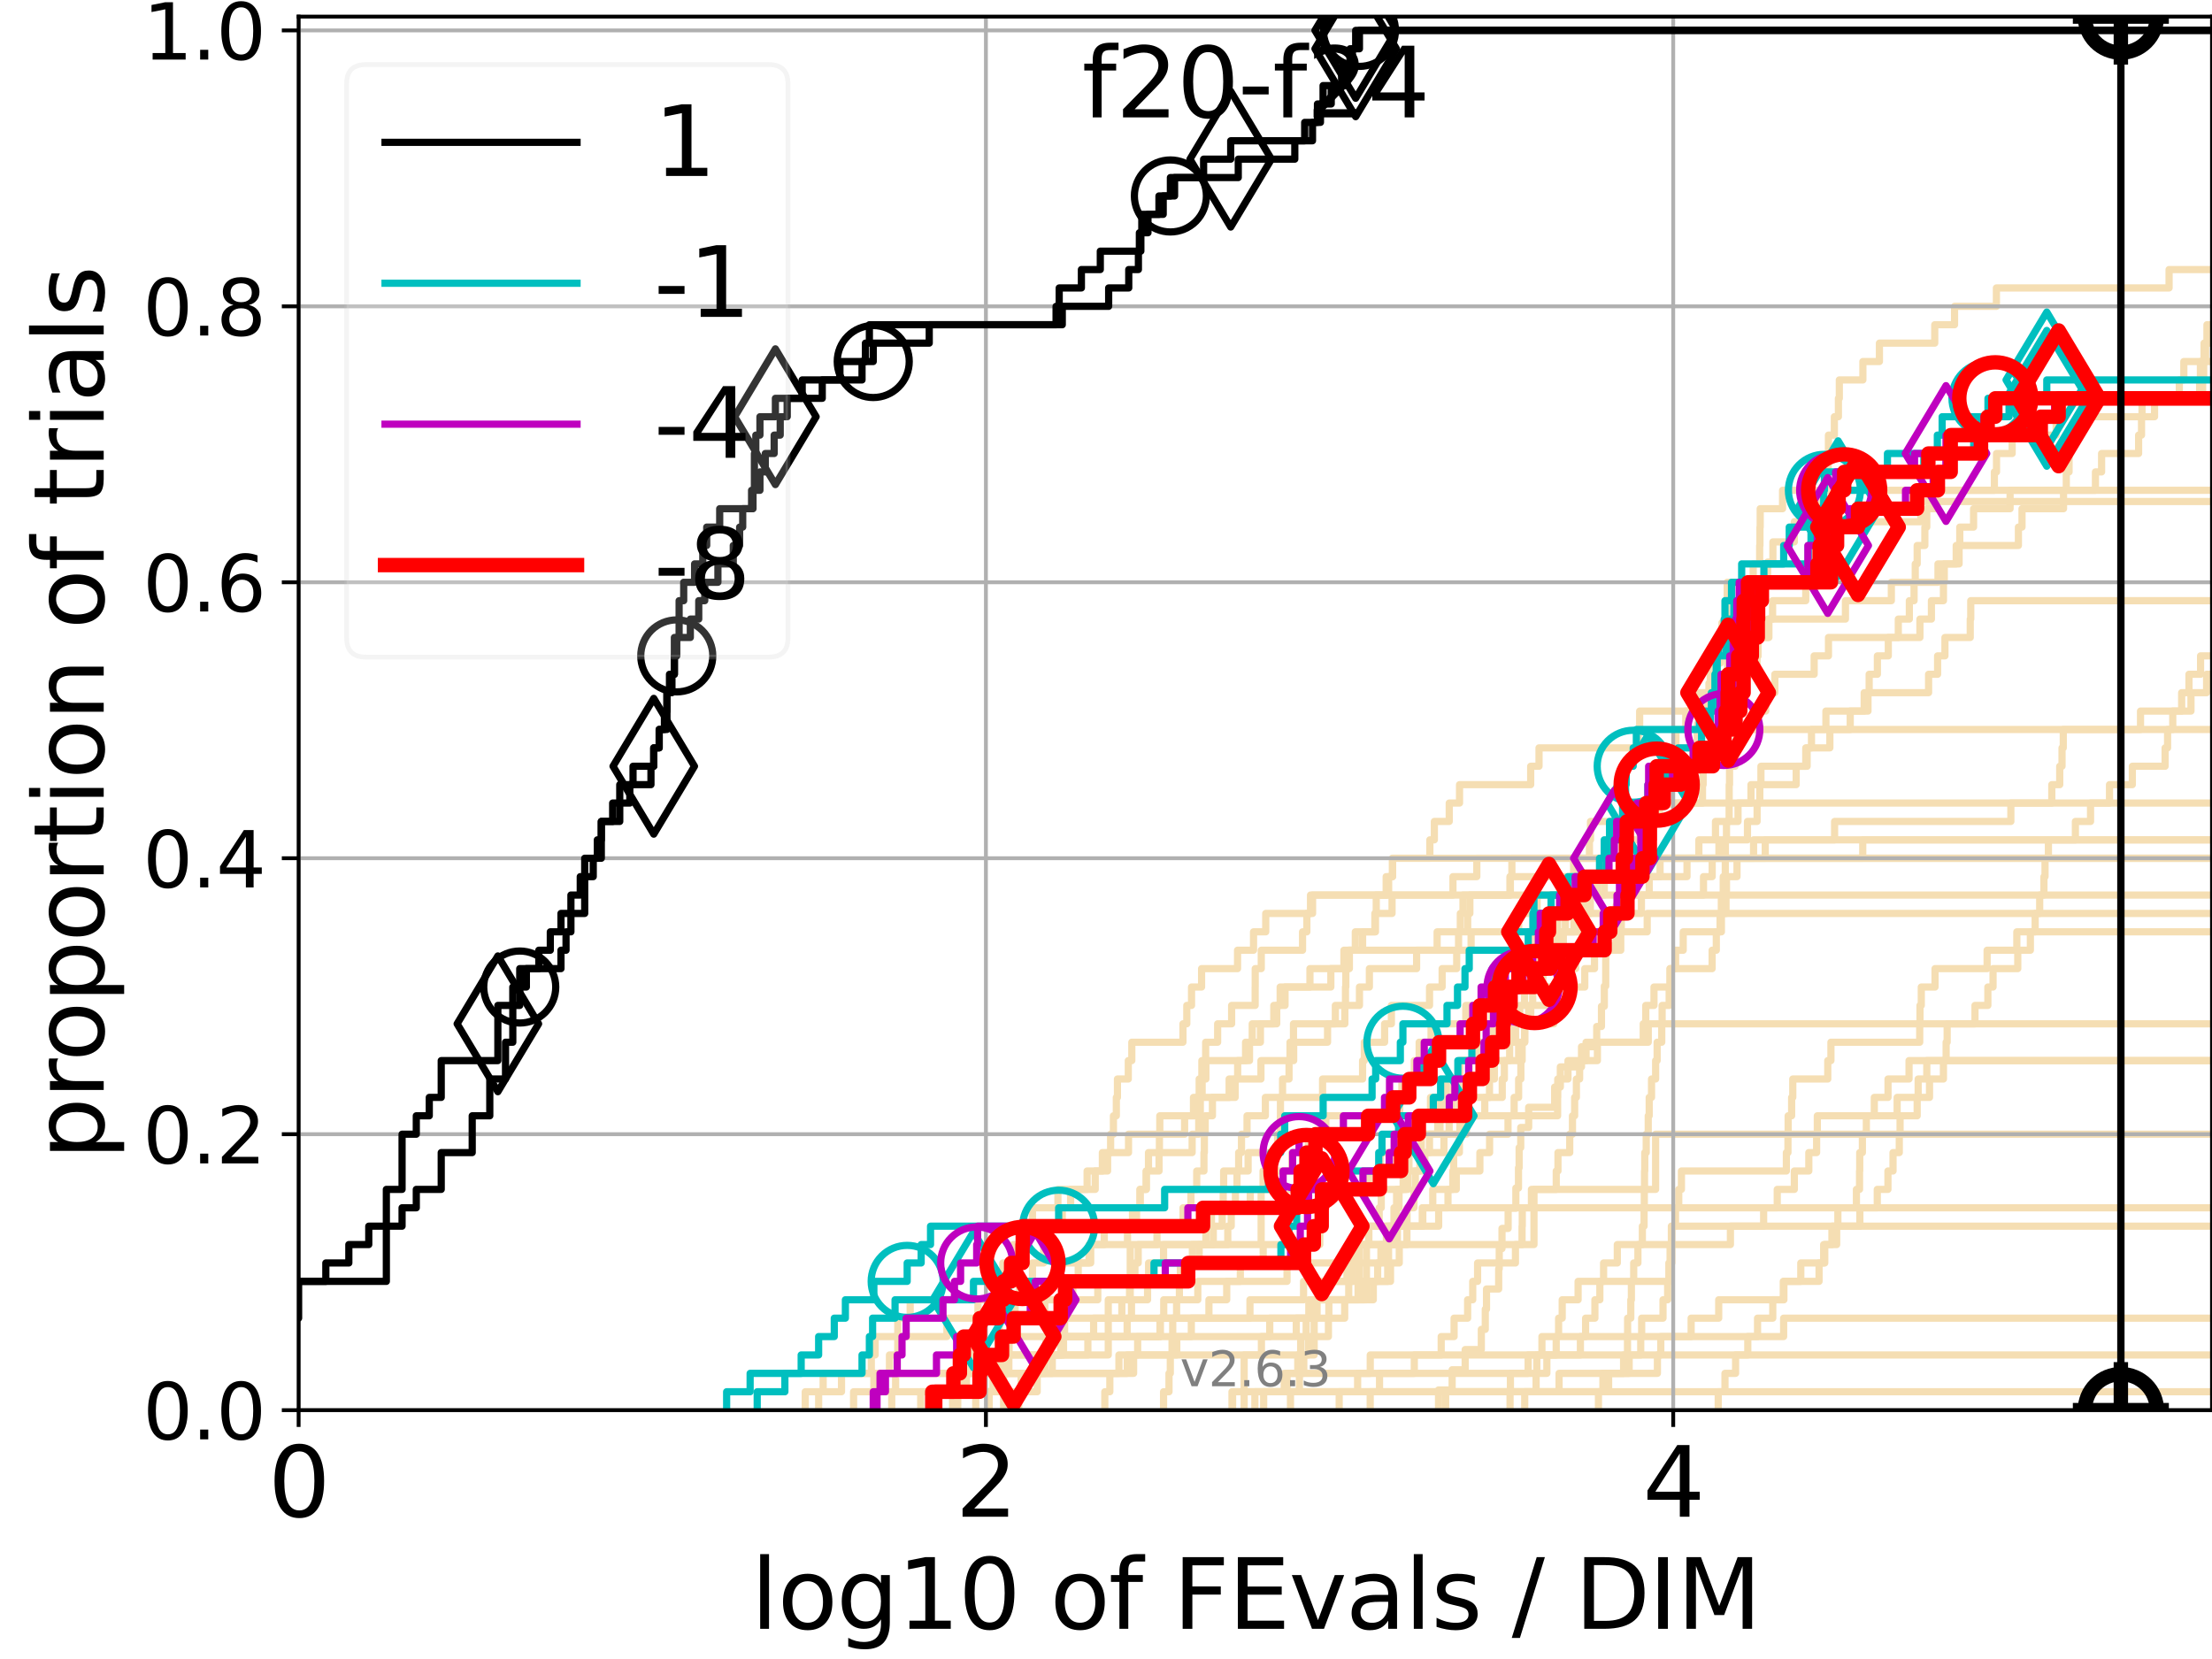 <?xml version="1.0" encoding="utf-8" standalone="no"?>
<!DOCTYPE svg PUBLIC "-//W3C//DTD SVG 1.1//EN"
  "http://www.w3.org/Graphics/SVG/1.1/DTD/svg11.dtd">
<svg xmlns:xlink="http://www.w3.org/1999/xlink" width="460.8pt" height="345.6pt" viewBox="0 0 460.8 345.6" xmlns="http://www.w3.org/2000/svg" version="1.1">
 <defs>
  <style type="text/css">*{stroke-linejoin: round; stroke-linecap: butt}</style>
 </defs>
 <g id="figure_1">
  <g id="patch_1">
   <path d="M 0 345.6 
L 460.8 345.6 
L 460.8 0 
L 0 0 
z
" style="fill: #ffffff"/>
  </g>
  <g id="axes_1">
   <g id="patch_2">
    <path d="M 62.208 293.76 
L 460.8 293.76 
L 460.8 3.456 
L 62.208 3.456 
z
" style="fill: #ffffff"/>
   </g>
   <g id="line2d_1">
    <path d="M 198.447 293.76 
L 198.447 289.928 
L 201.34 289.928 
L 201.34 286.095 
L 202.247 286.095 
L 202.247 282.263 
L 203.329 282.263 
L 203.329 278.43 
L 203.461 278.43 
L 203.461 274.598 
L 203.725 274.598 
L 203.725 270.766 
L 207.314 270.766 
L 207.314 266.933 
L 208.908 266.933 
L 208.908 263.101 
L 211.053 263.101 
L 211.053 259.268 
L 214.205 259.268 
L 214.205 255.436 
L 215.082 255.436 
L 215.082 251.604 
L 220.384 251.604 
L 220.384 247.771 
L 226.465 247.771 
L 226.465 243.939 
L 230.735 243.939 
L 230.735 240.106 
L 231.362 240.106 
L 231.362 236.274 
L 231.949 236.274 
L 231.949 232.442 
L 232.552 232.442 
L 232.552 228.609 
L 232.785 228.609 
L 232.785 224.777 
L 235.044 224.777 
L 235.044 220.944 
L 235.778 220.944 
L 235.778 217.112 
L 246.429 217.112 
L 246.429 213.28 
L 247.233 213.28 
L 247.233 209.447 
L 248.22 209.447 
L 248.22 205.615 
L 250.312 205.615 
L 250.312 201.782 
L 257.804 201.782 
L 257.804 197.95 
L 261.133 197.95 
L 261.133 194.118 
L 263.676 194.118 
L 263.676 190.285 
L 273.006 190.285 
L 273.006 186.453 
L 273.006 186.453 
L 273.006 186.453 
L 460.8 186.453 
" clip-path="url(#p2a6f9b682b)" style="fill: none; stroke: #f5deb3; stroke-width: 1.5; stroke-linecap: square"/>
   </g>
   <g id="line2d_2">
    <path d="M 259.179 293.76 
L 259.179 282.263 
L 273.767 282.263 
L 273.767 270.766 
L 284.658 270.766 
L 284.658 259.268 
L 319.557 259.268 
L 319.557 247.771 
L 344.895 247.771 
L 344.895 236.274 
L 344.895 236.274 
L 344.895 236.274 
L 460.8 236.274 
" clip-path="url(#p2a6f9b682b)" style="fill: none; stroke: #f5deb3; stroke-width: 1.5; stroke-linecap: square"/>
   </g>
   <g id="line2d_3">
    <path d="M 167.745 293.76 
L 167.745 289.928 
L 171.476 289.928 
L 171.476 286.095 
L 200.84 286.095 
L 200.84 282.263 
L 202.04 282.263 
L 202.04 278.43 
L 203.856 278.43 
L 203.856 274.598 
L 209.13 274.598 
L 209.13 270.766 
L 212.323 270.766 
L 212.323 266.933 
L 215.082 266.933 
L 215.082 263.101 
L 217.405 263.101 
L 217.405 259.268 
L 217.783 259.268 
L 217.783 255.436 
L 221.292 255.436 
L 221.292 251.604 
L 223.031 251.604 
L 223.031 247.771 
L 228.155 247.771 
L 228.155 243.939 
L 229.643 243.939 
L 229.643 240.106 
L 235.092 240.106 
L 235.092 236.274 
L 241.606 236.274 
L 241.606 232.442 
L 248.625 232.442 
L 248.625 228.609 
L 257.305 228.609 
L 257.305 224.777 
L 257.827 224.777 
L 257.827 220.944 
L 259.475 220.944 
L 259.475 217.112 
L 262.569 217.112 
L 262.569 213.28 
L 265.964 213.28 
L 265.964 209.447 
L 266.682 209.447 
L 266.682 205.615 
L 277.24 205.615 
L 277.24 201.782 
L 279.959 201.782 
L 279.959 197.95 
L 303.846 197.95 
L 303.846 194.118 
L 305.744 194.118 
L 305.744 190.285 
L 306.201 190.285 
L 306.201 186.453 
L 314.633 186.453 
L 314.633 182.621 
L 327.811 182.621 
L 327.811 178.788 
L 327.811 178.788 
L 327.811 178.788 
L 460.8 178.788 
" clip-path="url(#p2a6f9b682b)" style="fill: none; stroke: #f5deb3; stroke-width: 1.5; stroke-linecap: square"/>
   </g>
   <g id="line2d_4">
    <path d="M 191.8 293.76 
L 191.8 289.928 
L 207.95 289.928 
L 207.95 286.095 
L 208.007 286.095 
L 208.007 282.263 
L 210.213 282.263 
L 210.213 278.43 
L 234.804 278.43 
L 234.804 274.598 
L 235.708 274.598 
L 235.708 270.766 
L 239.061 270.766 
L 239.061 266.933 
L 239.271 266.933 
L 239.271 263.101 
L 242.391 263.101 
L 242.391 259.268 
L 251.208 259.268 
L 251.208 255.436 
L 252.368 255.436 
L 252.368 251.604 
L 254.82 251.604 
L 254.82 247.771 
L 254.909 247.771 
L 254.909 243.939 
L 258.034 243.939 
L 258.034 240.106 
L 258.623 240.106 
L 258.623 236.274 
L 259.779 236.274 
L 259.779 232.442 
L 263.599 232.442 
L 263.599 228.609 
L 275.516 228.609 
L 275.516 224.777 
L 283.851 224.777 
L 283.851 220.944 
L 284.213 220.944 
L 284.213 217.112 
L 288.44 217.112 
L 288.44 213.28 
L 289.852 213.28 
L 289.852 209.447 
L 297.8 209.447 
L 297.8 205.615 
L 300.423 205.615 
L 300.423 201.782 
L 303.458 201.782 
L 303.458 197.95 
L 306.458 197.95 
L 306.458 194.118 
L 316.369 194.118 
L 316.369 190.285 
L 320.206 190.285 
L 320.206 186.453 
L 332.693 186.453 
L 332.693 182.621 
L 333.407 182.621 
L 333.407 178.788 
L 334.782 178.788 
L 334.782 174.956 
L 337.301 174.956 
L 337.301 171.123 
L 342.168 171.123 
L 342.168 167.291 
L 342.168 167.291 
L 342.168 167.291 
L 460.8 167.291 
" clip-path="url(#p2a6f9b682b)" style="fill: none; stroke: #f5deb3; stroke-width: 1.5; stroke-linecap: square"/>
   </g>
   <g id="line2d_5">
    <path d="M 278.978 293.76 
L 278.978 289.928 
L 278.978 289.928 
L 278.978 289.928 
L 460.8 289.928 
" clip-path="url(#p2a6f9b682b)" style="fill: none; stroke: #f5deb3; stroke-width: 1.5; stroke-linecap: square"/>
   </g>
   <g id="line2d_6"/>
   <g id="line2d_7">
    <path d="M 210.636 293.76 
L 210.636 289.928 
L 216.067 289.928 
L 216.067 286.095 
L 217.658 286.095 
L 217.658 282.263 
L 220.954 282.263 
L 220.954 278.43 
L 227.824 278.43 
L 227.824 274.598 
L 272.651 274.598 
L 272.651 270.766 
L 284.154 270.766 
L 284.154 266.933 
L 286.992 266.933 
L 286.992 263.101 
L 287.673 263.101 
L 287.673 259.268 
L 291.096 259.268 
L 291.096 255.436 
L 299.701 255.436 
L 299.701 251.604 
L 301.642 251.604 
L 301.642 247.771 
L 302.646 247.771 
L 302.646 243.939 
L 302.826 243.939 
L 302.826 240.106 
L 304.015 240.106 
L 304.015 236.274 
L 305.474 236.274 
L 305.474 232.442 
L 309.307 232.442 
L 309.307 228.609 
L 310.289 228.609 
L 310.289 224.777 
L 311.31 224.777 
L 311.31 220.944 
L 316.358 220.944 
L 316.358 217.112 
L 317.63 217.112 
L 317.63 213.28 
L 318.886 213.28 
L 318.886 209.447 
L 322.372 209.447 
L 322.372 205.615 
L 325.253 205.615 
L 325.253 201.782 
L 328.242 201.782 
L 328.242 197.95 
L 337.635 197.95 
L 337.635 194.118 
L 337.746 194.118 
L 337.746 190.285 
L 341.937 190.285 
L 341.937 186.453 
L 354.869 186.453 
L 354.869 182.621 
L 356.68 182.621 
L 356.68 178.788 
L 358.087 178.788 
L 358.087 174.956 
L 364.03 174.956 
L 364.03 171.123 
L 366.037 171.123 
L 366.037 167.291 
L 366.6 167.291 
L 366.6 163.459 
L 374.177 163.459 
L 374.177 159.626 
L 376.177 159.626 
L 376.177 155.794 
L 381.195 155.794 
L 381.195 151.961 
L 385.435 151.961 
L 385.435 148.129 
L 388.347 148.129 
L 388.347 144.297 
L 389.38 144.297 
L 389.38 140.464 
L 391.094 140.464 
L 391.094 136.632 
L 393.37 136.632 
L 393.37 132.799 
L 399.954 132.799 
L 399.954 128.967 
L 402.349 128.967 
L 402.349 125.135 
L 404.856 125.135 
L 404.856 121.302 
L 405.029 121.302 
L 405.029 117.47 
L 408.114 117.47 
L 408.114 113.637 
L 408.257 113.637 
L 408.257 109.805 
L 411.134 109.805 
L 411.134 105.973 
L 418.737 105.973 
L 418.737 102.14 
L 436.52 102.14 
L 436.52 98.308 
L 437.8 98.308 
L 437.8 94.475 
L 445.513 94.475 
L 445.513 90.643 
L 446.119 90.643 
L 446.119 86.811 
L 446.223 86.811 
L 446.223 82.978 
L 453.99 82.978 
L 453.99 79.146 
L 454.932 79.146 
L 454.932 75.313 
L 461.8 75.313 
" clip-path="url(#p2a6f9b682b)" style="fill: none; stroke: #f5deb3; stroke-width: 1.5; stroke-linecap: square"/>
   </g>
   <g id="line2d_8">
    <path d="M 314.57 293.76 
L 314.57 289.928 
L 319.998 289.928 
L 319.998 286.095 
L 322.24 286.095 
L 322.24 282.263 
L 324.186 282.263 
L 324.186 278.43 
L 324.683 278.43 
L 324.683 274.598 
L 325.437 274.598 
L 325.437 270.766 
L 328.748 270.766 
L 328.748 266.933 
L 348.119 266.933 
L 348.119 263.101 
L 348.266 263.101 
L 348.266 259.268 
L 348.282 259.268 
L 348.282 255.436 
L 349.038 255.436 
L 349.038 251.604 
L 349.715 251.604 
L 349.715 247.771 
L 350.272 247.771 
L 350.272 243.939 
L 372.133 243.939 
L 372.133 240.106 
L 372.463 240.106 
L 372.463 236.274 
L 372.503 236.274 
L 372.503 232.442 
L 373.23 232.442 
L 373.23 228.609 
L 373.468 228.609 
L 373.468 224.777 
L 380.757 224.777 
L 380.757 220.944 
L 381.417 220.944 
L 381.417 217.112 
L 399.912 217.112 
L 399.912 213.28 
L 399.968 213.28 
L 399.968 209.447 
L 400.239 209.447 
L 400.239 205.615 
L 403.103 205.615 
L 403.103 201.782 
L 413.953 201.782 
L 413.953 197.95 
L 420.141 197.95 
L 420.141 194.118 
L 420.141 194.118 
L 420.141 194.118 
L 460.8 194.118 
" clip-path="url(#p2a6f9b682b)" style="fill: none; stroke: #f5deb3; stroke-width: 1.5; stroke-linecap: square"/>
   </g>
   <g id="line2d_9">
    <path d="M 203.262 293.76 
L 203.262 289.928 
L 207.02 289.928 
L 207.02 286.095 
L 217.065 286.095 
L 217.065 282.263 
L 217.866 282.263 
L 217.866 278.43 
L 248.173 278.43 
L 248.173 274.598 
L 251.842 274.598 
L 251.842 270.766 
L 255.547 270.766 
L 255.547 266.933 
L 258.386 266.933 
L 258.386 263.101 
L 263.147 263.101 
L 263.147 259.268 
L 274.937 259.268 
L 274.937 255.436 
L 275.988 255.436 
L 275.988 251.604 
L 276.014 251.604 
L 276.014 247.771 
L 285.121 247.771 
L 285.121 243.939 
L 287.51 243.939 
L 287.51 240.106 
L 296.083 240.106 
L 296.083 236.274 
L 299.509 236.274 
L 299.509 232.442 
L 301.563 232.442 
L 301.563 228.609 
L 302.815 228.609 
L 302.815 224.777 
L 306.07 224.777 
L 306.07 220.944 
L 308.088 220.944 
L 308.088 217.112 
L 310.822 217.112 
L 310.822 213.28 
L 310.824 213.28 
L 310.824 209.447 
L 313.142 209.447 
L 313.142 205.615 
L 317.446 205.615 
L 317.446 201.782 
L 319.541 201.782 
L 319.541 197.95 
L 321.675 197.95 
L 321.675 194.118 
L 324.488 194.118 
L 324.488 190.285 
L 331.275 190.285 
L 331.275 186.453 
L 332.456 186.453 
L 332.456 182.621 
L 333.612 182.621 
L 333.612 178.788 
L 340.048 178.788 
L 340.048 174.956 
L 341.642 174.956 
L 341.642 171.123 
L 345.717 171.123 
L 345.717 167.291 
L 354.662 167.291 
L 354.662 163.459 
L 354.795 163.459 
L 354.795 159.626 
L 356.077 159.626 
L 356.077 155.794 
L 359.134 155.794 
L 359.134 151.961 
L 361.436 151.961 
L 361.436 148.129 
L 362.359 148.129 
L 362.359 144.297 
L 362.501 144.297 
L 362.501 140.464 
L 366.032 140.464 
L 366.032 136.632 
L 366.227 136.632 
L 366.227 132.799 
L 368.493 132.799 
L 368.493 128.967 
L 369.261 128.967 
L 369.261 125.135 
L 376.171 125.135 
L 376.171 121.302 
L 378.073 121.302 
L 378.073 117.47 
L 378.119 117.47 
L 378.119 113.637 
L 378.34 113.637 
L 378.34 109.805 
L 378.366 109.805 
L 378.366 105.973 
L 379.126 105.973 
L 379.126 102.14 
L 380.155 102.14 
L 380.155 98.308 
L 380.844 98.308 
L 380.844 94.475 
L 380.899 94.475 
L 380.899 90.643 
L 382.133 90.643 
L 382.133 86.811 
L 382.976 86.811 
L 382.976 82.978 
L 383.165 82.978 
L 383.165 79.146 
L 388.071 79.146 
L 388.071 75.313 
L 391.519 75.313 
L 391.519 71.481 
L 403.044 71.481 
L 403.044 67.649 
L 407.168 67.649 
L 407.168 63.816 
L 415.888 63.816 
L 415.888 59.984 
L 451.859 59.984 
L 451.859 56.151 
L 461.8 56.151 
" clip-path="url(#p2a6f9b682b)" style="fill: none; stroke: #f5deb3; stroke-width: 1.5; stroke-linecap: square"/>
   </g>
   <g id="line2d_10">
    <path d="M 301.157 293.76 
L 301.157 289.928 
L 314.646 289.928 
L 314.646 286.095 
L 318.34 286.095 
L 318.34 282.263 
L 321.214 282.263 
L 321.214 278.43 
L 330.31 278.43 
L 330.31 274.598 
L 332.247 274.598 
L 332.247 270.766 
L 333.278 270.766 
L 333.278 266.933 
L 334.056 266.933 
L 334.056 263.101 
L 336.914 263.101 
L 336.914 259.268 
L 360.478 259.268 
L 360.478 255.436 
L 367.398 255.436 
L 367.398 251.604 
L 370.232 251.604 
L 370.232 247.771 
L 373.793 247.771 
L 373.793 243.939 
L 376.809 243.939 
L 376.809 240.106 
L 378.434 240.106 
L 378.434 236.274 
L 378.581 236.274 
L 378.581 232.442 
L 395.21 232.442 
L 395.21 228.609 
L 401.954 228.609 
L 401.954 224.777 
L 404.854 224.777 
L 404.854 220.944 
L 404.854 220.944 
L 404.854 220.944 
L 460.8 220.944 
" clip-path="url(#p2a6f9b682b)" style="fill: none; stroke: #f5deb3; stroke-width: 1.5; stroke-linecap: square"/>
   </g>
   <g id="line2d_11">
    <path d="M 256.643 293.76 
L 256.643 289.928 
L 282.818 289.928 
L 282.818 286.095 
L 294.627 286.095 
L 294.627 282.263 
L 300.227 282.263 
L 300.227 278.43 
L 302.915 278.43 
L 302.915 274.598 
L 305.734 274.598 
L 305.734 270.766 
L 306.795 270.766 
L 306.795 266.933 
L 307.81 266.933 
L 307.81 263.101 
L 315.696 263.101 
L 315.696 259.268 
L 317.07 259.268 
L 317.07 255.436 
L 317.118 255.436 
L 317.118 251.604 
L 319.027 251.604 
L 319.027 247.771 
L 324.195 247.771 
L 324.195 243.939 
L 324.554 243.939 
L 324.554 240.106 
L 327.005 240.106 
L 327.005 236.274 
L 327.574 236.274 
L 327.574 232.442 
L 328.028 232.442 
L 328.028 228.609 
L 328.392 228.609 
L 328.392 224.777 
L 329.062 224.777 
L 329.062 220.944 
L 332.77 220.944 
L 332.77 217.112 
L 342.315 217.112 
L 342.315 213.28 
L 342.847 213.28 
L 342.847 209.447 
L 344.555 209.447 
L 344.555 205.615 
L 347.966 205.615 
L 347.966 201.782 
L 349.06 201.782 
L 349.06 197.95 
L 350.644 197.95 
L 350.644 194.118 
L 358.601 194.118 
L 358.601 190.285 
L 359.563 190.285 
L 359.563 186.453 
L 359.656 186.453 
L 359.656 182.621 
L 361.849 182.621 
L 361.849 178.788 
L 365.299 178.788 
L 365.299 174.956 
L 382.18 174.956 
L 382.18 171.123 
L 418.899 171.123 
L 418.899 167.291 
L 427.428 167.291 
L 427.428 163.459 
L 429.079 163.459 
L 429.079 159.626 
L 429.559 159.626 
L 429.559 155.794 
L 429.818 155.794 
L 429.818 151.961 
L 445.909 151.961 
L 445.909 148.129 
L 456.419 148.129 
L 456.419 144.297 
L 459.677 144.297 
L 459.677 140.464 
L 461.427 140.464 
L 461.427 136.632 
L 461.8 136.632 
" clip-path="url(#p2a6f9b682b)" style="fill: none; stroke: #f5deb3; stroke-width: 1.5; stroke-linecap: square"/>
   </g>
   <g id="line2d_12">
    <path d="M 206.062 293.76 
L 206.062 289.928 
L 208.853 289.928 
L 208.853 286.095 
L 210.16 286.095 
L 210.16 282.263 
L 221.551 282.263 
L 221.551 278.43 
L 221.773 278.43 
L 221.773 274.598 
L 233.698 274.598 
L 233.698 270.766 
L 235.307 270.766 
L 235.307 266.933 
L 236.426 266.933 
L 236.426 263.101 
L 237.106 263.101 
L 237.106 259.268 
L 241.019 259.268 
L 241.019 255.436 
L 246.446 255.436 
L 246.446 251.604 
L 248.094 251.604 
L 248.094 247.771 
L 249.299 247.771 
L 249.299 243.939 
L 250.806 243.939 
L 250.806 240.106 
L 250.893 240.106 
L 250.893 236.274 
L 251.065 236.274 
L 251.065 232.442 
L 252.573 232.442 
L 252.573 228.609 
L 256.051 228.609 
L 256.051 224.777 
L 262.678 224.777 
L 262.678 220.944 
L 269.495 220.944 
L 269.495 217.112 
L 276.554 217.112 
L 276.554 213.28 
L 280.156 213.28 
L 280.156 209.447 
L 283.202 209.447 
L 283.202 205.615 
L 285.269 205.615 
L 285.269 201.782 
L 295.106 201.782 
L 295.106 197.95 
L 299.379 197.95 
L 299.379 194.118 
L 304.21 194.118 
L 304.21 190.285 
L 304.765 190.285 
L 304.765 186.453 
L 314.555 186.453 
L 314.555 182.621 
L 314.953 182.621 
L 314.953 178.788 
L 314.953 178.788 
L 314.953 178.788 
L 460.8 178.788 
" clip-path="url(#p2a6f9b682b)" style="fill: none; stroke: #f5deb3; stroke-width: 1.5; stroke-linecap: square"/>
   </g>
   <g id="line2d_13">
    <path d="M 256.774 293.76 
L 256.774 289.928 
L 267.528 289.928 
L 267.528 286.095 
L 271.604 286.095 
L 271.604 282.263 
L 272.529 282.263 
L 272.529 278.43 
L 276.736 278.43 
L 276.736 274.598 
L 280.123 274.598 
L 280.123 270.766 
L 282.91 270.766 
L 282.91 266.933 
L 283.13 266.933 
L 283.13 263.101 
L 283.13 263.101 
L 283.13 259.268 
L 285.107 259.268 
L 285.107 255.436 
L 296.398 255.436 
L 296.398 251.604 
L 296.398 251.604 
L 296.398 251.604 
L 460.8 251.604 
" clip-path="url(#p2a6f9b682b)" style="fill: none; stroke: #f5deb3; stroke-width: 1.5; stroke-linecap: square"/>
   </g>
   <g id="line2d_14">
    <path d="M 177.816 293.76 
L 177.816 289.928 
L 186.571 289.928 
L 186.571 286.095 
L 233.092 286.095 
L 233.092 282.263 
L 262.776 282.263 
L 262.776 278.43 
L 270.036 278.43 
L 270.036 274.598 
L 273.698 274.598 
L 273.698 270.766 
L 274.677 270.766 
L 274.677 266.933 
L 280.597 266.933 
L 280.597 263.101 
L 281.308 263.101 
L 281.308 259.268 
L 285.159 259.268 
L 285.159 255.436 
L 287.31 255.436 
L 287.31 251.604 
L 287.739 251.604 
L 287.739 247.771 
L 287.98 247.771 
L 287.98 243.939 
L 289.575 243.939 
L 289.575 240.106 
L 291.953 240.106 
L 291.953 236.274 
L 295.03 236.274 
L 295.03 232.442 
L 298 232.442 
L 298 228.609 
L 312.945 228.609 
L 312.945 224.777 
L 313.386 224.777 
L 313.386 220.944 
L 314.488 220.944 
L 314.488 217.112 
L 315.196 217.112 
L 315.196 213.28 
L 323.703 213.28 
L 323.703 209.447 
L 326.583 209.447 
L 326.583 205.615 
L 330.138 205.615 
L 330.138 201.782 
L 332.164 201.782 
L 332.164 197.95 
L 334.861 197.95 
L 334.861 194.118 
L 343.142 194.118 
L 343.142 190.285 
L 343.142 190.285 
L 343.142 190.285 
L 460.8 190.285 
" clip-path="url(#p2a6f9b682b)" style="fill: none; stroke: #f5deb3; stroke-width: 1.5; stroke-linecap: square"/>
   </g>
   <g id="line2d_15">
    <path d="M 357.936 293.76 
L 357.936 289.928 
L 359.343 289.928 
L 359.343 286.095 
L 361.556 286.095 
L 361.556 282.263 
L 364.099 282.263 
L 364.099 278.43 
L 366.129 278.43 
L 366.129 274.598 
L 369.3 274.598 
L 369.3 270.766 
L 371.489 270.766 
L 371.489 266.933 
L 375.138 266.933 
L 375.138 263.101 
L 380.132 263.101 
L 380.132 259.268 
L 382.613 259.268 
L 382.613 255.436 
L 382.863 255.436 
L 382.863 251.604 
L 386.726 251.604 
L 386.726 247.771 
L 387.375 247.771 
L 387.375 243.939 
L 387.417 243.939 
L 387.417 240.106 
L 387.97 240.106 
L 387.97 236.274 
L 388.792 236.274 
L 388.792 232.442 
L 390.452 232.442 
L 390.452 228.609 
L 393.31 228.609 
L 393.31 224.777 
L 397.688 224.777 
L 397.688 220.944 
L 397.688 220.944 
L 397.688 220.944 
L 460.8 220.944 
" clip-path="url(#p2a6f9b682b)" style="fill: none; stroke: #f5deb3; stroke-width: 1.5; stroke-linecap: square"/>
   </g>
   <g id="line2d_16">
    <path d="M 261.411 293.76 
L 261.411 289.928 
L 324.781 289.928 
L 324.781 286.095 
L 345.269 286.095 
L 345.269 282.263 
L 345.972 282.263 
L 345.972 278.43 
L 352.296 278.43 
L 352.296 274.598 
L 358.038 274.598 
L 358.038 270.766 
L 371.62 270.766 
L 371.62 266.933 
L 378.944 266.933 
L 378.944 263.101 
L 379.901 263.101 
L 379.901 259.268 
L 381.626 259.268 
L 381.626 255.436 
L 387.443 255.436 
L 387.443 251.604 
L 391.07 251.604 
L 391.07 247.771 
L 393.293 247.771 
L 393.293 243.939 
L 394.351 243.939 
L 394.351 240.106 
L 395.657 240.106 
L 395.657 236.274 
L 395.819 236.274 
L 395.819 232.442 
L 399.382 232.442 
L 399.382 228.609 
L 399.587 228.609 
L 399.587 224.777 
L 401.388 224.777 
L 401.388 220.944 
L 405.415 220.944 
L 405.415 217.112 
L 405.629 217.112 
L 405.629 213.28 
L 411.425 213.28 
L 411.425 209.447 
L 414.107 209.447 
L 414.107 205.615 
L 415.187 205.615 
L 415.187 201.782 
L 420.338 201.782 
L 420.338 197.95 
L 422.963 197.95 
L 422.963 194.118 
L 423.96 194.118 
L 423.96 190.285 
L 424.904 190.285 
L 424.904 186.453 
L 425.789 186.453 
L 425.789 182.621 
L 426.015 182.621 
L 426.015 178.788 
L 426.721 178.788 
L 426.721 174.956 
L 432.343 174.956 
L 432.343 171.123 
L 435.499 171.123 
L 435.499 167.291 
L 439.45 167.291 
L 439.45 163.459 
L 444.205 163.459 
L 444.205 159.626 
L 451.033 159.626 
L 451.033 155.794 
L 451.548 155.794 
L 451.548 151.961 
L 452.626 151.961 
L 452.626 148.129 
L 454.48 148.129 
L 454.48 144.297 
L 456.003 144.297 
L 456.003 140.464 
L 458.418 140.464 
L 458.418 136.632 
L 461.8 136.632 
" clip-path="url(#p2a6f9b682b)" style="fill: none; stroke: #f5deb3; stroke-width: 1.5; stroke-linecap: square"/>
   </g>
   <g id="line2d_17">
    <path d="M 268.831 293.76 
L 268.831 289.928 
L 270.69 289.928 
L 270.69 286.095 
L 285.449 286.095 
L 285.449 282.263 
L 341.796 282.263 
L 341.796 278.43 
L 371.564 278.43 
L 371.564 274.598 
L 371.564 274.598 
L 371.564 274.598 
L 460.8 274.598 
" clip-path="url(#p2a6f9b682b)" style="fill: none; stroke: #f5deb3; stroke-width: 1.5; stroke-linecap: square"/>
   </g>
   <g id="line2d_18">
    <path d="M 185.763 293.76 
L 185.763 289.928 
L 200.478 289.928 
L 200.478 286.095 
L 206.604 286.095 
L 206.604 282.263 
L 207.893 282.263 
L 207.893 278.43 
L 208.178 278.43 
L 208.178 274.598 
L 217.658 274.598 
L 217.658 270.766 
L 223.486 270.766 
L 223.486 266.933 
L 224.612 266.933 
L 224.612 263.101 
L 226.873 263.101 
L 226.873 259.268 
L 230.039 259.268 
L 230.039 255.436 
L 236.768 255.436 
L 236.768 251.604 
L 237.463 251.604 
L 237.463 247.771 
L 238.786 247.771 
L 238.786 243.939 
L 239.25 243.939 
L 239.25 240.106 
L 248.345 240.106 
L 248.345 236.274 
L 249.72 236.274 
L 249.72 232.442 
L 250.047 232.442 
L 250.047 228.609 
L 250.429 228.609 
L 250.429 224.777 
L 251.208 224.777 
L 251.208 220.944 
L 260.294 220.944 
L 260.294 217.112 
L 260.863 217.112 
L 260.863 213.28 
L 265.356 213.28 
L 265.356 209.447 
L 267.696 209.447 
L 267.696 205.615 
L 272.886 205.615 
L 272.886 201.782 
L 280.889 201.782 
L 280.889 197.95 
L 283.856 197.95 
L 283.856 194.118 
L 286.41 194.118 
L 286.41 190.285 
L 289.991 190.285 
L 289.991 186.453 
L 302.676 186.453 
L 302.676 182.621 
L 307.646 182.621 
L 307.646 178.788 
L 307.646 178.788 
L 307.646 178.788 
L 460.8 178.788 
" clip-path="url(#p2a6f9b682b)" style="fill: none; stroke: #f5deb3; stroke-width: 1.5; stroke-linecap: square"/>
   </g>
   <g id="line2d_19">
    <path d="M 299.671 293.76 
L 299.671 289.554 
L 302.507 289.554 
L 302.507 285.347 
L 305.222 285.347 
L 305.222 281.141 
L 308.587 281.141 
L 308.587 276.935 
L 309.41 276.935 
L 309.41 272.729 
L 309.668 272.729 
L 309.668 268.522 
L 312.201 268.522 
L 312.201 264.316 
L 312.319 264.316 
L 312.319 260.11 
L 312.894 260.11 
L 312.894 255.903 
L 314.172 255.903 
L 314.172 251.697 
L 315.78 251.697 
L 315.78 247.491 
L 316.328 247.491 
L 316.328 243.285 
L 316.463 243.285 
L 316.463 239.078 
L 316.797 239.078 
L 316.797 234.872 
L 318.447 234.872 
L 318.447 230.666 
L 323.86 230.666 
L 323.86 226.459 
L 325.047 226.459 
L 325.047 222.253 
L 329.458 222.253 
L 329.458 218.047 
L 332.625 218.047 
L 332.625 213.841 
L 333.615 213.841 
L 333.615 209.634 
L 334.209 209.634 
L 334.209 205.428 
L 334.501 205.428 
L 334.503 197.015 
L 336.623 197.015 
L 336.682 188.603 
L 337.805 188.603 
L 337.805 184.397 
L 340.191 184.397 
L 340.191 180.19 
L 342.633 180.19 
L 342.633 175.984 
L 343.649 175.984 
L 343.649 171.778 
L 343.78 171.778 
L 343.78 167.571 
L 351.28 167.571 
L 351.28 163.365 
L 352.598 163.365 
L 352.623 154.952 
L 353.648 154.952 
L 353.648 150.746 
L 354.828 150.746 
L 354.828 146.54 
L 356.004 146.54 
L 356.004 142.334 
L 356.282 142.334 
L 356.282 138.127 
L 358.382 138.127 
L 358.382 133.921 
L 358.718 133.921 
L 358.718 129.715 
L 359.641 129.715 
L 359.641 125.508 
L 359.81 125.508 
L 359.81 121.302 
L 368.227 121.302 
L 368.227 117.096 
L 369.327 117.096 
L 369.327 112.89 
L 373.792 112.89 
L 373.792 108.683 
L 400.148 108.683 
L 400.148 104.477 
L 400.148 104.477 
L 460.8 104.477 
L 460.8 104.477 
" clip-path="url(#p2a6f9b682b)" style="fill: none; stroke: #f5deb3; stroke-width: 1.5; stroke-linecap: square"/>
   </g>
   <g id="line2d_20">
    <path d="M 182.043 293.76 
L 182.043 289.928 
L 182.043 289.928 
L 182.043 286.095 
L 185.292 286.095 
L 185.292 282.263 
L 187.023 282.263 
L 187.023 278.43 
L 197.259 278.43 
L 197.259 274.598 
L 211.465 274.598 
L 211.465 270.766 
L 215.036 270.766 
L 215.036 266.933 
L 220.499 266.933 
L 220.499 263.101 
L 227.214 263.101 
L 227.214 259.268 
L 234.876 259.268 
L 234.876 255.436 
L 235.918 255.436 
L 235.918 251.604 
L 237.529 251.604 
L 237.529 247.771 
L 238.786 247.771 
L 238.786 243.939 
L 241.451 243.939 
L 241.451 240.106 
L 241.528 240.106 
L 241.528 236.274 
L 246.776 236.274 
L 246.776 232.442 
L 249.253 232.442 
L 249.253 228.609 
L 249.809 228.609 
L 249.809 224.777 
L 250.37 224.777 
L 250.37 220.944 
L 251.165 220.944 
L 251.165 217.112 
L 253.658 217.112 
L 253.658 213.28 
L 256.571 213.28 
L 256.571 209.447 
L 261.473 209.447 
L 261.473 205.615 
L 261.483 205.615 
L 261.483 201.782 
L 262.746 201.782 
L 262.746 197.95 
L 271.345 197.95 
L 271.345 194.118 
L 272.241 194.118 
L 272.241 190.285 
L 273.434 190.285 
L 273.434 186.453 
L 288.765 186.453 
L 288.765 182.621 
L 290.102 182.621 
L 290.102 178.788 
L 367.731 178.788 
L 367.731 174.956 
L 367.731 174.956 
L 367.731 174.956 
L 460.8 174.956 
" clip-path="url(#p2a6f9b682b)" style="fill: none; stroke: #f5deb3; stroke-width: 1.5; stroke-linecap: square"/>
   </g>
   <g id="line2d_21">
    <path d="M 317.625 293.76 
L 317.625 289.928 
L 333.915 289.928 
L 333.915 286.095 
L 339.381 286.095 
L 339.381 282.263 
L 339.381 282.263 
L 339.381 282.263 
L 460.8 282.263 
" clip-path="url(#p2a6f9b682b)" style="fill: none; stroke: #f5deb3; stroke-width: 1.5; stroke-linecap: square"/>
   </g>
   <g id="line2d_22">
    <path d="M 170.537 293.76 
L 170.537 289.928 
L 175.302 289.928 
L 175.302 286.095 
L 181.511 286.095 
L 181.511 282.263 
L 182.305 282.263 
L 182.305 278.43 
L 187.023 278.43 
L 187.023 274.598 
L 189.607 274.598 
L 189.607 270.766 
L 228.688 270.766 
L 228.688 266.933 
L 248.22 266.933 
L 248.22 263.101 
L 249.809 263.101 
L 249.809 259.268 
L 252.75 259.268 
L 252.75 255.436 
L 254.604 255.436 
L 254.604 251.604 
L 260.453 251.604 
L 260.453 247.771 
L 263.118 247.771 
L 263.118 243.939 
L 269.129 243.939 
L 269.129 240.106 
L 272.543 240.106 
L 272.543 236.274 
L 276.199 236.274 
L 276.199 232.442 
L 291.586 232.442 
L 291.586 228.609 
L 292.037 228.609 
L 292.037 224.777 
L 294.623 224.777 
L 294.623 220.944 
L 295.639 220.944 
L 295.639 217.112 
L 298.114 217.112 
L 298.114 213.28 
L 305.354 213.28 
L 305.354 209.447 
L 313.214 209.447 
L 313.214 205.615 
L 318.263 205.615 
L 318.263 201.782 
L 318.92 201.782 
L 318.92 197.95 
L 319.498 197.95 
L 319.498 194.118 
L 330.263 194.118 
L 330.263 190.285 
L 338.418 190.285 
L 338.418 186.453 
L 343.56 186.453 
L 343.56 182.621 
L 351.433 182.621 
L 351.433 178.788 
L 353.905 178.788 
L 353.905 174.956 
L 357.366 174.956 
L 357.366 171.123 
L 362.061 171.123 
L 362.061 167.291 
L 364.761 167.291 
L 364.761 163.459 
L 366.835 163.459 
L 366.835 159.626 
L 376.457 159.626 
L 376.457 155.794 
L 377.365 155.794 
L 377.365 151.961 
L 380.371 151.961 
L 380.371 148.129 
L 389.136 148.129 
L 389.136 144.297 
L 401.761 144.297 
L 401.761 140.464 
L 403.638 140.464 
L 403.638 136.632 
L 405.167 136.632 
L 405.167 132.799 
L 410.436 132.799 
L 410.436 128.967 
L 410.544 128.967 
L 410.544 125.135 
L 410.544 125.135 
L 410.544 125.135 
L 460.8 125.135 
" clip-path="url(#p2a6f9b682b)" style="fill: none; stroke: #f5deb3; stroke-width: 1.5; stroke-linecap: square"/>
   </g>
   <g id="line2d_23">
    <path d="M 263.244 293.76 
L 263.244 289.928 
L 268.12 289.928 
L 268.12 286.095 
L 270.353 286.095 
L 270.353 282.263 
L 270.955 282.263 
L 270.955 278.43 
L 272.096 278.43 
L 272.096 274.598 
L 274.374 274.598 
L 274.374 270.766 
L 286.082 270.766 
L 286.082 266.933 
L 289.086 266.933 
L 289.086 263.101 
L 289.259 263.101 
L 289.259 259.268 
L 290.531 259.268 
L 290.531 255.436 
L 296.284 255.436 
L 296.284 251.604 
L 298.471 251.604 
L 298.471 247.771 
L 303.37 247.771 
L 303.37 243.939 
L 308.286 243.939 
L 308.286 240.106 
L 310.311 240.106 
L 310.311 236.274 
L 314.148 236.274 
L 314.148 232.442 
L 324.479 232.442 
L 324.479 228.609 
L 324.507 228.609 
L 324.507 224.777 
L 326.639 224.777 
L 326.639 220.944 
L 330.407 220.944 
L 330.407 217.112 
L 343.363 217.112 
L 343.363 213.28 
L 343.363 213.28 
L 343.363 213.28 
L 460.8 213.28 
" clip-path="url(#p2a6f9b682b)" style="fill: none; stroke: #f5deb3; stroke-width: 1.5; stroke-linecap: square"/>
   </g>
   <g id="line2d_24">
    <path d="M 230.152 293.76 
L 230.152 289.928 
L 231.199 289.928 
L 231.199 286.095 
L 236.15 286.095 
L 236.15 282.263 
L 236.994 282.263 
L 236.994 278.43 
L 241.722 278.43 
L 241.722 274.598 
L 242.429 274.598 
L 242.429 270.766 
L 249.525 270.766 
L 249.525 266.933 
L 268.112 266.933 
L 268.112 263.101 
L 288.62 263.101 
L 288.62 259.268 
L 289.334 259.268 
L 289.334 255.436 
L 290.394 255.436 
L 290.394 251.604 
L 291.446 251.604 
L 291.446 247.771 
L 292.85 247.771 
L 292.85 243.939 
L 293.511 243.939 
L 293.511 240.106 
L 293.69 240.106 
L 293.69 236.274 
L 295.742 236.274 
L 295.742 232.442 
L 302.589 232.442 
L 302.589 228.609 
L 303.152 228.609 
L 303.152 224.777 
L 304.01 224.777 
L 304.01 220.944 
L 311.451 220.944 
L 311.451 217.112 
L 315.721 217.112 
L 315.721 213.28 
L 316.589 213.28 
L 316.589 209.447 
L 317.586 209.447 
L 317.586 205.615 
L 317.724 205.615 
L 317.724 201.782 
L 319.714 201.782 
L 319.714 197.95 
L 324.763 197.95 
L 324.763 194.118 
L 326.094 194.118 
L 326.094 190.285 
L 326.592 190.285 
L 326.592 186.453 
L 331.177 186.453 
L 331.177 182.621 
L 334.061 182.621 
L 334.061 178.788 
L 335.429 178.788 
L 335.429 174.956 
L 338.828 174.956 
L 338.828 171.123 
L 340.069 171.123 
L 340.069 167.291 
L 343.557 167.291 
L 343.557 163.459 
L 348.341 163.459 
L 348.341 159.626 
L 349.469 159.626 
L 349.469 155.794 
L 353.598 155.794 
L 353.598 151.961 
L 365.922 151.961 
L 365.922 148.129 
L 367.834 148.129 
L 367.834 144.297 
L 369.735 144.297 
L 369.735 140.464 
L 377.922 140.464 
L 377.922 136.632 
L 380.905 136.632 
L 380.905 132.799 
L 395.453 132.799 
L 395.453 128.967 
L 397.752 128.967 
L 397.752 125.135 
L 398.737 125.135 
L 398.737 121.302 
L 398.982 121.302 
L 398.982 117.47 
L 399.387 117.47 
L 399.387 113.637 
L 400.983 113.637 
L 400.983 109.805 
L 401.382 109.805 
L 401.382 105.973 
L 403.353 105.973 
L 403.353 102.14 
L 415.466 102.14 
L 415.466 98.308 
L 415.912 98.308 
L 415.912 94.475 
L 419.172 94.475 
L 419.172 90.643 
L 428.334 90.643 
L 428.334 86.811 
L 429.696 86.811 
L 429.696 82.978 
L 458.849 82.978 
L 458.849 79.146 
L 459.073 79.146 
L 459.073 75.313 
L 459.147 75.313 
L 459.147 71.481 
L 461.8 71.481 
" clip-path="url(#p2a6f9b682b)" style="fill: none; stroke: #f5deb3; stroke-width: 1.5; stroke-linecap: square"/>
   </g>
   <g id="line2d_25">
    <path d="M 332.985 293.76 
L 332.985 289.928 
L 335.104 289.928 
L 335.104 286.095 
L 338.223 286.095 
L 338.223 282.263 
L 339.037 282.263 
L 339.037 278.43 
L 339.062 278.43 
L 339.062 274.598 
L 339.725 274.598 
L 339.725 270.766 
L 339.85 270.766 
L 339.85 266.933 
L 340.328 266.933 
L 340.328 263.101 
L 341.209 263.101 
L 341.209 259.268 
L 342.135 259.268 
L 342.135 255.436 
L 342.491 255.436 
L 342.491 251.604 
L 342.539 251.604 
L 342.539 247.771 
L 342.584 247.771 
L 342.584 243.939 
L 342.636 243.939 
L 342.636 240.106 
L 342.939 240.106 
L 342.939 236.274 
L 343.356 236.274 
L 343.356 232.442 
L 343.558 232.442 
L 343.558 228.609 
L 344.044 228.609 
L 344.044 224.777 
L 344.898 224.777 
L 344.898 220.944 
L 345.212 220.944 
L 345.212 217.112 
L 346.173 217.112 
L 346.173 213.28 
L 346.251 213.28 
L 346.251 209.447 
L 347.719 209.447 
L 347.719 205.615 
L 347.876 205.615 
L 347.876 201.782 
L 356.666 201.782 
L 356.666 197.95 
L 357.539 197.95 
L 357.539 194.118 
L 358.323 194.118 
L 358.323 190.285 
L 358.585 190.285 
L 358.585 186.453 
L 358.981 186.453 
L 358.981 182.621 
L 359.408 182.621 
L 359.408 178.788 
L 359.427 178.788 
L 359.427 174.956 
L 359.657 174.956 
L 359.657 171.123 
L 360.211 171.123 
L 360.211 167.291 
L 360.218 167.291 
L 360.218 163.459 
L 360.293 163.459 
L 360.293 159.626 
L 361.445 159.626 
L 361.445 155.794 
L 361.7 155.794 
L 361.7 151.961 
L 361.7 151.961 
L 361.7 151.961 
L 460.8 151.961 
" clip-path="url(#p2a6f9b682b)" style="fill: none; stroke: #f5deb3; stroke-width: 1.5; stroke-linecap: square"/>
   </g>
   <g id="line2d_26">
    <path d="M 242.391 293.76 
L 242.391 289.928 
L 243.524 289.928 
L 243.524 286.095 
L 243.796 286.095 
L 243.796 282.263 
L 244.156 282.263 
L 244.156 278.43 
L 244.298 278.43 
L 244.298 274.598 
L 245.106 274.598 
L 245.106 270.766 
L 245.69 270.766 
L 245.69 266.933 
L 245.893 266.933 
L 245.893 263.101 
L 248.392 263.101 
L 248.392 259.268 
L 255.769 259.268 
L 255.769 255.436 
L 256.487 255.436 
L 256.487 251.604 
L 257.364 251.604 
L 257.364 247.771 
L 257.689 247.771 
L 257.689 243.939 
L 260.005 243.939 
L 260.005 240.106 
L 266.15 240.106 
L 266.15 236.274 
L 266.726 236.274 
L 266.726 232.442 
L 266.743 232.442 
L 266.743 228.609 
L 267.18 228.609 
L 267.18 224.777 
L 268.531 224.777 
L 268.531 220.944 
L 268.734 220.944 
L 268.734 217.112 
L 269.455 217.112 
L 269.455 213.28 
L 278.175 213.28 
L 278.175 209.447 
L 280.285 209.447 
L 280.285 205.615 
L 280.363 205.615 
L 280.363 201.782 
L 281.102 201.782 
L 281.102 197.95 
L 282.335 197.95 
L 282.335 194.118 
L 286.538 194.118 
L 286.538 190.285 
L 286.697 190.285 
L 286.697 186.453 
L 289.28 186.453 
L 289.28 182.621 
L 290.077 182.621 
L 290.077 178.788 
L 297.864 178.788 
L 297.864 174.956 
L 298.802 174.956 
L 298.802 171.123 
L 301.902 171.123 
L 301.902 167.291 
L 304.049 167.291 
L 304.049 163.459 
L 318.87 163.459 
L 318.87 159.626 
L 320.606 159.626 
L 320.606 155.794 
L 341.289 155.794 
L 341.289 151.961 
L 341.57 151.961 
L 341.57 148.129 
L 353.926 148.129 
L 353.926 144.297 
L 357.477 144.297 
L 357.477 140.464 
L 359.877 140.464 
L 359.877 136.632 
L 360.261 136.632 
L 360.261 132.799 
L 362.69 132.799 
L 362.69 128.967 
L 363.029 128.967 
L 363.029 125.135 
L 363.348 125.135 
L 363.348 121.302 
L 365.224 121.302 
L 365.224 117.47 
L 366.571 117.47 
L 366.571 113.637 
L 366.63 113.637 
L 366.63 109.805 
L 366.682 109.805 
L 366.682 105.973 
L 371.341 105.973 
L 371.341 102.14 
L 371.341 102.14 
L 371.341 102.14 
L 460.8 102.14 
" clip-path="url(#p2a6f9b682b)" style="fill: none; stroke: #f5deb3; stroke-width: 1.5; stroke-linecap: square"/>
   </g>
   <g id="line2d_27">
    <path d="M 199.517 293.76 
L 199.517 289.928 
L 206.843 289.928 
L 206.843 286.095 
L 234.828 286.095 
L 234.828 282.263 
L 245.141 282.263 
L 245.141 278.43 
L 264.513 278.43 
L 264.513 274.598 
L 276.824 274.598 
L 276.824 270.766 
L 280.965 270.766 
L 280.965 266.933 
L 281.743 266.933 
L 281.743 263.101 
L 282.067 263.101 
L 282.067 259.268 
L 288.812 259.268 
L 288.812 255.436 
L 290.93 255.436 
L 290.93 251.604 
L 290.938 251.604 
L 290.938 247.771 
L 293.291 247.771 
L 293.291 243.939 
L 295.789 243.939 
L 295.789 240.106 
L 297.788 240.106 
L 297.788 236.274 
L 299.975 236.274 
L 299.975 232.442 
L 300.067 232.442 
L 300.067 228.609 
L 301.303 228.609 
L 301.303 224.777 
L 304.088 224.777 
L 304.088 220.944 
L 307.581 220.944 
L 307.581 217.112 
L 311.678 217.112 
L 311.678 213.28 
L 314.421 213.28 
L 314.421 209.447 
L 314.738 209.447 
L 314.738 205.615 
L 324.398 205.615 
L 324.398 201.782 
L 324.75 201.782 
L 324.75 197.95 
L 325.672 197.95 
L 325.672 194.118 
L 327.876 194.118 
L 327.876 190.285 
L 329.818 190.285 
L 329.818 186.453 
L 330.675 186.453 
L 330.675 182.621 
L 334.583 182.621 
L 334.583 178.788 
L 388.044 178.788 
L 388.044 174.956 
L 388.044 174.956 
L 388.044 174.956 
L 460.8 174.956 
" clip-path="url(#p2a6f9b682b)" style="fill: none; stroke: #f5deb3; stroke-width: 1.5; stroke-linecap: square"/>
   </g>
   <g id="line2d_28">
    <path d="M 212.223 293.76 
L 212.223 289.928 
L 212.718 289.928 
L 212.718 286.095 
L 219.21 286.095 
L 219.21 282.263 
L 226.623 282.263 
L 226.623 278.43 
L 241.645 278.43 
L 241.645 274.598 
L 260.389 274.598 
L 260.389 270.766 
L 271.553 270.766 
L 271.553 266.933 
L 289.671 266.933 
L 289.671 263.101 
L 291.493 263.101 
L 291.493 259.268 
L 293.088 259.268 
L 293.088 255.436 
L 293.114 255.436 
L 293.114 251.604 
L 294.546 251.604 
L 294.546 247.771 
L 294.841 247.771 
L 294.841 243.939 
L 296.818 243.939 
L 296.818 240.106 
L 300.801 240.106 
L 300.801 236.274 
L 301.886 236.274 
L 301.886 232.442 
L 315.423 232.442 
L 315.423 228.609 
L 316.358 228.609 
L 316.358 224.777 
L 316.826 224.777 
L 316.826 220.944 
L 317.091 220.944 
L 317.091 217.112 
L 317.62 217.112 
L 317.62 213.28 
L 318.451 213.28 
L 318.451 209.447 
L 319.29 209.447 
L 319.29 205.615 
L 319.684 205.615 
L 319.684 201.782 
L 320.195 201.782 
L 320.195 197.95 
L 323.861 197.95 
L 323.861 194.118 
L 323.93 194.118 
L 323.93 190.285 
L 327.357 190.285 
L 327.357 186.453 
L 328.213 186.453 
L 328.213 182.621 
L 328.323 182.621 
L 328.323 178.788 
L 331.108 178.788 
L 331.108 174.956 
L 331.331 174.956 
L 331.331 171.123 
L 341.128 171.123 
L 341.128 167.291 
L 344.326 167.291 
L 344.326 163.459 
L 347.036 163.459 
L 347.036 159.626 
L 348.528 159.626 
L 348.528 155.794 
L 349.122 155.794 
L 349.122 151.961 
L 351.177 151.961 
L 351.177 148.129 
L 357.841 148.129 
L 357.841 144.297 
L 362.734 144.297 
L 362.734 140.464 
L 365.138 140.464 
L 365.138 136.632 
L 366.231 136.632 
L 366.231 132.799 
L 368.264 132.799 
L 368.264 128.967 
L 384.439 128.967 
L 384.439 125.135 
L 394.002 125.135 
L 394.002 121.302 
L 403.718 121.302 
L 403.718 117.47 
L 407.514 117.47 
L 407.514 113.637 
L 420.471 113.637 
L 420.471 109.805 
L 421.222 109.805 
L 421.222 105.973 
L 429.872 105.973 
L 429.872 102.14 
L 430.447 102.14 
L 430.447 98.308 
L 431.024 98.308 
L 431.024 94.475 
L 431.105 94.475 
L 431.105 90.643 
L 433.196 90.643 
L 433.196 86.811 
L 448.833 86.811 
L 448.833 82.978 
L 458.224 82.978 
L 458.224 79.146 
L 458.386 79.146 
L 458.386 75.313 
L 459.47 75.313 
L 459.47 71.481 
L 459.748 71.481 
L 459.748 67.649 
L 461.43 67.649 
L 461.43 63.816 
L 461.8 63.816 
" clip-path="url(#p2a6f9b682b)" style="fill: none; stroke: #f5deb3; stroke-width: 1.5; stroke-linecap: square"/>
   </g>
   <g id="line2d_29">
    <path d="M 209.075 293.76 
L 209.075 289.928 
L 209.075 289.928 
L 209.075 286.095 
L 209.075 286.095 
L 209.075 282.263 
L 230.872 282.263 
L 230.872 278.43 
L 230.872 278.43 
L 230.872 274.598 
L 230.872 274.598 
L 230.872 270.766 
L 235.449 270.766 
L 235.449 266.933 
L 235.449 266.933 
L 235.449 263.101 
L 235.449 263.101 
L 235.449 259.268 
L 262.717 259.268 
L 262.717 255.436 
L 262.717 255.436 
L 262.717 251.604 
L 262.717 251.604 
L 262.717 247.771 
L 292.301 247.771 
L 292.301 243.939 
L 292.301 243.939 
L 292.301 240.106 
L 292.301 240.106 
L 292.301 236.274 
L 304.127 236.274 
L 304.127 232.442 
L 304.127 232.442 
L 304.127 228.609 
L 304.127 228.609 
L 304.127 224.777 
L 310.315 224.777 
L 310.315 220.944 
L 310.315 220.944 
L 310.315 217.112 
L 310.315 217.112 
L 310.315 213.28 
L 312.291 213.28 
L 312.291 209.447 
L 312.945 209.447 
L 312.945 205.615 
L 321.419 205.615 
L 321.419 201.782 
L 322.267 201.782 
L 322.267 197.95 
L 322.47 197.95 
L 322.47 194.118 
L 328.927 194.118 
L 328.927 190.285 
L 331.241 190.285 
L 331.241 186.453 
L 334.201 186.453 
L 334.201 182.621 
L 345.82 182.621 
L 345.82 178.788 
L 345.82 178.788 
L 345.82 178.788 
L 460.8 178.788 
" clip-path="url(#p2a6f9b682b)" style="fill: none; stroke: #f5deb3; stroke-width: 1.5; stroke-linecap: square"/>
   </g>
   <g id="line2d_30">
    <path d="M 285.44 293.76 
L 285.44 289.928 
L 287.381 289.928 
L 287.381 286.095 
L 320.144 286.095 
L 320.144 282.263 
L 329.227 282.263 
L 329.227 278.43 
L 341.987 278.43 
L 341.987 274.598 
L 346.436 274.598 
L 346.436 270.766 
L 347.403 270.766 
L 347.403 266.933 
L 347.654 266.933 
L 347.654 263.101 
L 347.91 263.101 
L 347.91 259.268 
L 348.178 259.268 
L 348.178 255.436 
L 348.178 255.436 
L 348.178 255.436 
L 460.8 255.436 
" clip-path="url(#p2a6f9b682b)" style="fill: none; stroke: #f5deb3; stroke-width: 1.5; stroke-linecap: square"/>
   </g>
   <g id="matplotlib.axis_1">
    <g id="xtick_1">
     <g id="line2d_31">
      <path d="M 62.208 293.76 
L 62.208 3.456 
" clip-path="url(#p2a6f9b682b)" style="fill: none; stroke: #b0b0b0; stroke-width: 0.8; stroke-linecap: square"/>
     </g>
     <g id="line2d_32">
      <defs>
       <path id="mc03e172548" d="M 0 0 
L 0 3.5 
" style="stroke: #000000; stroke-width: 0.8"/>
      </defs>
      <g>
       <use xlink:href="#mc03e172548" x="62.208" y="293.76" style="stroke: #000000; stroke-width: 0.8"/>
      </g>
     </g>
     <g id="text_1">
      <!-- 0 -->
      <g transform="translate(55.846 315.957)scale(0.2 -0.2)">
       <defs>
        <path id="DejaVuSans-30" d="M 2034 4250 
Q 1547 4250 1301 3770 
Q 1056 3291 1056 2328 
Q 1056 1369 1301 889 
Q 1547 409 2034 409 
Q 2525 409 2770 889 
Q 3016 1369 3016 2328 
Q 3016 3291 2770 3770 
Q 2525 4250 2034 4250 
z
M 2034 4750 
Q 2819 4750 3233 4129 
Q 3647 3509 3647 2328 
Q 3647 1150 3233 529 
Q 2819 -91 2034 -91 
Q 1250 -91 836 529 
Q 422 1150 422 2328 
Q 422 3509 836 4129 
Q 1250 4750 2034 4750 
z
" transform="scale(0.016)"/>
       </defs>
       <use xlink:href="#DejaVuSans-30"/>
      </g>
     </g>
    </g>
    <g id="xtick_2">
     <g id="line2d_33">
      <path d="M 205.385 293.76 
L 205.385 3.456 
" clip-path="url(#p2a6f9b682b)" style="fill: none; stroke: #b0b0b0; stroke-width: 0.8; stroke-linecap: square"/>
     </g>
     <g id="line2d_34">
      <g>
       <use xlink:href="#mc03e172548" x="205.385" y="293.76" style="stroke: #000000; stroke-width: 0.8"/>
      </g>
     </g>
     <g id="text_2">
      <!-- 2 -->
      <g transform="translate(199.022 315.957)scale(0.2 -0.2)">
       <defs>
        <path id="DejaVuSans-32" d="M 1228 531 
L 3431 531 
L 3431 0 
L 469 0 
L 469 531 
Q 828 903 1448 1529 
Q 2069 2156 2228 2338 
Q 2531 2678 2651 2914 
Q 2772 3150 2772 3378 
Q 2772 3750 2511 3984 
Q 2250 4219 1831 4219 
Q 1534 4219 1204 4116 
Q 875 4013 500 3803 
L 500 4441 
Q 881 4594 1212 4672 
Q 1544 4750 1819 4750 
Q 2544 4750 2975 4387 
Q 3406 4025 3406 3419 
Q 3406 3131 3298 2873 
Q 3191 2616 2906 2266 
Q 2828 2175 2409 1742 
Q 1991 1309 1228 531 
z
" transform="scale(0.016)"/>
       </defs>
       <use xlink:href="#DejaVuSans-32"/>
      </g>
     </g>
    </g>
    <g id="xtick_3">
     <g id="line2d_35">
      <path d="M 348.562 293.76 
L 348.562 3.456 
" clip-path="url(#p2a6f9b682b)" style="fill: none; stroke: #b0b0b0; stroke-width: 0.8; stroke-linecap: square"/>
     </g>
     <g id="line2d_36">
      <g>
       <use xlink:href="#mc03e172548" x="348.562" y="293.76" style="stroke: #000000; stroke-width: 0.8"/>
      </g>
     </g>
     <g id="text_3">
      <!-- 4 -->
      <g transform="translate(342.199 315.957)scale(0.2 -0.2)">
       <defs>
        <path id="DejaVuSans-34" d="M 2419 4116 
L 825 1625 
L 2419 1625 
L 2419 4116 
z
M 2253 4666 
L 3047 4666 
L 3047 1625 
L 3713 1625 
L 3713 1100 
L 3047 1100 
L 3047 0 
L 2419 0 
L 2419 1100 
L 313 1100 
L 313 1709 
L 2253 4666 
z
" transform="scale(0.016)"/>
       </defs>
       <use xlink:href="#DejaVuSans-34"/>
      </g>
     </g>
    </g>
    <g id="text_4">
     <!-- log10 of FEvals / DIM -->
     <g transform="translate(156.431 339.313)scale(0.2 -0.2)">
      <defs>
       <path id="DejaVuSans-6c" d="M 603 4863 
L 1178 4863 
L 1178 0 
L 603 0 
L 603 4863 
z
" transform="scale(0.016)"/>
       <path id="DejaVuSans-6f" d="M 1959 3097 
Q 1497 3097 1228 2736 
Q 959 2375 959 1747 
Q 959 1119 1226 758 
Q 1494 397 1959 397 
Q 2419 397 2687 759 
Q 2956 1122 2956 1747 
Q 2956 2369 2687 2733 
Q 2419 3097 1959 3097 
z
M 1959 3584 
Q 2709 3584 3137 3096 
Q 3566 2609 3566 1747 
Q 3566 888 3137 398 
Q 2709 -91 1959 -91 
Q 1206 -91 779 398 
Q 353 888 353 1747 
Q 353 2609 779 3096 
Q 1206 3584 1959 3584 
z
" transform="scale(0.016)"/>
       <path id="DejaVuSans-67" d="M 2906 1791 
Q 2906 2416 2648 2759 
Q 2391 3103 1925 3103 
Q 1463 3103 1205 2759 
Q 947 2416 947 1791 
Q 947 1169 1205 825 
Q 1463 481 1925 481 
Q 2391 481 2648 825 
Q 2906 1169 2906 1791 
z
M 3481 434 
Q 3481 -459 3084 -895 
Q 2688 -1331 1869 -1331 
Q 1566 -1331 1297 -1286 
Q 1028 -1241 775 -1147 
L 775 -588 
Q 1028 -725 1275 -790 
Q 1522 -856 1778 -856 
Q 2344 -856 2625 -561 
Q 2906 -266 2906 331 
L 2906 616 
Q 2728 306 2450 153 
Q 2172 0 1784 0 
Q 1141 0 747 490 
Q 353 981 353 1791 
Q 353 2603 747 3093 
Q 1141 3584 1784 3584 
Q 2172 3584 2450 3431 
Q 2728 3278 2906 2969 
L 2906 3500 
L 3481 3500 
L 3481 434 
z
" transform="scale(0.016)"/>
       <path id="DejaVuSans-31" d="M 794 531 
L 1825 531 
L 1825 4091 
L 703 3866 
L 703 4441 
L 1819 4666 
L 2450 4666 
L 2450 531 
L 3481 531 
L 3481 0 
L 794 0 
L 794 531 
z
" transform="scale(0.016)"/>
       <path id="DejaVuSans-20" transform="scale(0.016)"/>
       <path id="DejaVuSans-66" d="M 2375 4863 
L 2375 4384 
L 1825 4384 
Q 1516 4384 1395 4259 
Q 1275 4134 1275 3809 
L 1275 3500 
L 2222 3500 
L 2222 3053 
L 1275 3053 
L 1275 0 
L 697 0 
L 697 3053 
L 147 3053 
L 147 3500 
L 697 3500 
L 697 3744 
Q 697 4328 969 4595 
Q 1241 4863 1831 4863 
L 2375 4863 
z
" transform="scale(0.016)"/>
       <path id="DejaVuSans-46" d="M 628 4666 
L 3309 4666 
L 3309 4134 
L 1259 4134 
L 1259 2759 
L 3109 2759 
L 3109 2228 
L 1259 2228 
L 1259 0 
L 628 0 
L 628 4666 
z
" transform="scale(0.016)"/>
       <path id="DejaVuSans-45" d="M 628 4666 
L 3578 4666 
L 3578 4134 
L 1259 4134 
L 1259 2753 
L 3481 2753 
L 3481 2222 
L 1259 2222 
L 1259 531 
L 3634 531 
L 3634 0 
L 628 0 
L 628 4666 
z
" transform="scale(0.016)"/>
       <path id="DejaVuSans-76" d="M 191 3500 
L 800 3500 
L 1894 563 
L 2988 3500 
L 3597 3500 
L 2284 0 
L 1503 0 
L 191 3500 
z
" transform="scale(0.016)"/>
       <path id="DejaVuSans-61" d="M 2194 1759 
Q 1497 1759 1228 1600 
Q 959 1441 959 1056 
Q 959 750 1161 570 
Q 1363 391 1709 391 
Q 2188 391 2477 730 
Q 2766 1069 2766 1631 
L 2766 1759 
L 2194 1759 
z
M 3341 1997 
L 3341 0 
L 2766 0 
L 2766 531 
Q 2569 213 2275 61 
Q 1981 -91 1556 -91 
Q 1019 -91 701 211 
Q 384 513 384 1019 
Q 384 1609 779 1909 
Q 1175 2209 1959 2209 
L 2766 2209 
L 2766 2266 
Q 2766 2663 2505 2880 
Q 2244 3097 1772 3097 
Q 1472 3097 1187 3025 
Q 903 2953 641 2809 
L 641 3341 
Q 956 3463 1253 3523 
Q 1550 3584 1831 3584 
Q 2591 3584 2966 3190 
Q 3341 2797 3341 1997 
z
" transform="scale(0.016)"/>
       <path id="DejaVuSans-73" d="M 2834 3397 
L 2834 2853 
Q 2591 2978 2328 3040 
Q 2066 3103 1784 3103 
Q 1356 3103 1142 2972 
Q 928 2841 928 2578 
Q 928 2378 1081 2264 
Q 1234 2150 1697 2047 
L 1894 2003 
Q 2506 1872 2764 1633 
Q 3022 1394 3022 966 
Q 3022 478 2636 193 
Q 2250 -91 1575 -91 
Q 1294 -91 989 -36 
Q 684 19 347 128 
L 347 722 
Q 666 556 975 473 
Q 1284 391 1588 391 
Q 1994 391 2212 530 
Q 2431 669 2431 922 
Q 2431 1156 2273 1281 
Q 2116 1406 1581 1522 
L 1381 1569 
Q 847 1681 609 1914 
Q 372 2147 372 2553 
Q 372 3047 722 3315 
Q 1072 3584 1716 3584 
Q 2034 3584 2315 3537 
Q 2597 3491 2834 3397 
z
" transform="scale(0.016)"/>
       <path id="DejaVuSans-2f" d="M 1625 4666 
L 2156 4666 
L 531 -594 
L 0 -594 
L 1625 4666 
z
" transform="scale(0.016)"/>
       <path id="DejaVuSans-44" d="M 1259 4147 
L 1259 519 
L 2022 519 
Q 2988 519 3436 956 
Q 3884 1394 3884 2338 
Q 3884 3275 3436 3711 
Q 2988 4147 2022 4147 
L 1259 4147 
z
M 628 4666 
L 1925 4666 
Q 3281 4666 3915 4102 
Q 4550 3538 4550 2338 
Q 4550 1131 3912 565 
Q 3275 0 1925 0 
L 628 0 
L 628 4666 
z
" transform="scale(0.016)"/>
       <path id="DejaVuSans-49" d="M 628 4666 
L 1259 4666 
L 1259 0 
L 628 0 
L 628 4666 
z
" transform="scale(0.016)"/>
       <path id="DejaVuSans-4d" d="M 628 4666 
L 1569 4666 
L 2759 1491 
L 3956 4666 
L 4897 4666 
L 4897 0 
L 4281 0 
L 4281 4097 
L 3078 897 
L 2444 897 
L 1241 4097 
L 1241 0 
L 628 0 
L 628 4666 
z
" transform="scale(0.016)"/>
      </defs>
      <use xlink:href="#DejaVuSans-6c"/>
      <use xlink:href="#DejaVuSans-6f" x="27.783"/>
      <use xlink:href="#DejaVuSans-67" x="88.965"/>
      <use xlink:href="#DejaVuSans-31" x="152.441"/>
      <use xlink:href="#DejaVuSans-30" x="216.064"/>
      <use xlink:href="#DejaVuSans-20" x="279.688"/>
      <use xlink:href="#DejaVuSans-6f" x="311.475"/>
      <use xlink:href="#DejaVuSans-66" x="372.656"/>
      <use xlink:href="#DejaVuSans-20" x="407.861"/>
      <use xlink:href="#DejaVuSans-46" x="439.648"/>
      <use xlink:href="#DejaVuSans-45" x="497.168"/>
      <use xlink:href="#DejaVuSans-76" x="560.352"/>
      <use xlink:href="#DejaVuSans-61" x="619.531"/>
      <use xlink:href="#DejaVuSans-6c" x="680.811"/>
      <use xlink:href="#DejaVuSans-73" x="708.594"/>
      <use xlink:href="#DejaVuSans-20" x="760.693"/>
      <use xlink:href="#DejaVuSans-2f" x="792.48"/>
      <use xlink:href="#DejaVuSans-20" x="826.172"/>
      <use xlink:href="#DejaVuSans-44" x="857.959"/>
      <use xlink:href="#DejaVuSans-49" x="934.961"/>
      <use xlink:href="#DejaVuSans-4d" x="964.453"/>
     </g>
    </g>
   </g>
   <g id="matplotlib.axis_2">
    <g id="ytick_1">
     <g id="line2d_37">
      <path d="M 62.208 293.76 
L 460.8 293.76 
" clip-path="url(#p2a6f9b682b)" style="fill: none; stroke: #b0b0b0; stroke-width: 0.8; stroke-linecap: square"/>
     </g>
     <g id="line2d_38">
      <defs>
       <path id="me38c5acf37" d="M 0 0 
L -3.5 0 
" style="stroke: #000000; stroke-width: 0.8"/>
      </defs>
      <g>
       <use xlink:href="#me38c5acf37" x="62.208" y="293.76" style="stroke: #000000; stroke-width: 0.8"/>
      </g>
     </g>
     <g id="text_5">
      <!-- 0.0 -->
      <g transform="translate(29.763 299.839)scale(0.16 -0.16)">
       <defs>
        <path id="DejaVuSans-2e" d="M 684 794 
L 1344 794 
L 1344 0 
L 684 0 
L 684 794 
z
" transform="scale(0.016)"/>
       </defs>
       <use xlink:href="#DejaVuSans-30"/>
       <use xlink:href="#DejaVuSans-2e" x="63.623"/>
       <use xlink:href="#DejaVuSans-30" x="95.41"/>
      </g>
     </g>
    </g>
    <g id="ytick_2">
     <g id="line2d_39">
      <path d="M 62.208 236.274 
L 460.8 236.274 
" clip-path="url(#p2a6f9b682b)" style="fill: none; stroke: #b0b0b0; stroke-width: 0.8; stroke-linecap: square"/>
     </g>
     <g id="line2d_40">
      <g>
       <use xlink:href="#me38c5acf37" x="62.208" y="236.274" style="stroke: #000000; stroke-width: 0.8"/>
      </g>
     </g>
     <g id="text_6">
      <!-- 0.2 -->
      <g transform="translate(29.763 242.353)scale(0.16 -0.16)">
       <use xlink:href="#DejaVuSans-30"/>
       <use xlink:href="#DejaVuSans-2e" x="63.623"/>
       <use xlink:href="#DejaVuSans-32" x="95.41"/>
      </g>
     </g>
    </g>
    <g id="ytick_3">
     <g id="line2d_41">
      <path d="M 62.208 178.788 
L 460.8 178.788 
" clip-path="url(#p2a6f9b682b)" style="fill: none; stroke: #b0b0b0; stroke-width: 0.8; stroke-linecap: square"/>
     </g>
     <g id="line2d_42">
      <g>
       <use xlink:href="#me38c5acf37" x="62.208" y="178.788" style="stroke: #000000; stroke-width: 0.8"/>
      </g>
     </g>
     <g id="text_7">
      <!-- 0.4 -->
      <g transform="translate(29.763 184.867)scale(0.16 -0.16)">
       <use xlink:href="#DejaVuSans-30"/>
       <use xlink:href="#DejaVuSans-2e" x="63.623"/>
       <use xlink:href="#DejaVuSans-34" x="95.41"/>
      </g>
     </g>
    </g>
    <g id="ytick_4">
     <g id="line2d_43">
      <path d="M 62.208 121.302 
L 460.8 121.302 
" clip-path="url(#p2a6f9b682b)" style="fill: none; stroke: #b0b0b0; stroke-width: 0.8; stroke-linecap: square"/>
     </g>
     <g id="line2d_44">
      <g>
       <use xlink:href="#me38c5acf37" x="62.208" y="121.302" style="stroke: #000000; stroke-width: 0.8"/>
      </g>
     </g>
     <g id="text_8">
      <!-- 0.6 -->
      <g transform="translate(29.763 127.381)scale(0.16 -0.16)">
       <defs>
        <path id="DejaVuSans-36" d="M 2113 2584 
Q 1688 2584 1439 2293 
Q 1191 2003 1191 1497 
Q 1191 994 1439 701 
Q 1688 409 2113 409 
Q 2538 409 2786 701 
Q 3034 994 3034 1497 
Q 3034 2003 2786 2293 
Q 2538 2584 2113 2584 
z
M 3366 4563 
L 3366 3988 
Q 3128 4100 2886 4159 
Q 2644 4219 2406 4219 
Q 1781 4219 1451 3797 
Q 1122 3375 1075 2522 
Q 1259 2794 1537 2939 
Q 1816 3084 2150 3084 
Q 2853 3084 3261 2657 
Q 3669 2231 3669 1497 
Q 3669 778 3244 343 
Q 2819 -91 2113 -91 
Q 1303 -91 875 529 
Q 447 1150 447 2328 
Q 447 3434 972 4092 
Q 1497 4750 2381 4750 
Q 2619 4750 2861 4703 
Q 3103 4656 3366 4563 
z
" transform="scale(0.016)"/>
       </defs>
       <use xlink:href="#DejaVuSans-30"/>
       <use xlink:href="#DejaVuSans-2e" x="63.623"/>
       <use xlink:href="#DejaVuSans-36" x="95.41"/>
      </g>
     </g>
    </g>
    <g id="ytick_5">
     <g id="line2d_45">
      <path d="M 62.208 63.816 
L 460.8 63.816 
" clip-path="url(#p2a6f9b682b)" style="fill: none; stroke: #b0b0b0; stroke-width: 0.8; stroke-linecap: square"/>
     </g>
     <g id="line2d_46">
      <g>
       <use xlink:href="#me38c5acf37" x="62.208" y="63.816" style="stroke: #000000; stroke-width: 0.8"/>
      </g>
     </g>
     <g id="text_9">
      <!-- 0.8 -->
      <g transform="translate(29.763 69.895)scale(0.16 -0.16)">
       <defs>
        <path id="DejaVuSans-38" d="M 2034 2216 
Q 1584 2216 1326 1975 
Q 1069 1734 1069 1313 
Q 1069 891 1326 650 
Q 1584 409 2034 409 
Q 2484 409 2743 651 
Q 3003 894 3003 1313 
Q 3003 1734 2745 1975 
Q 2488 2216 2034 2216 
z
M 1403 2484 
Q 997 2584 770 2862 
Q 544 3141 544 3541 
Q 544 4100 942 4425 
Q 1341 4750 2034 4750 
Q 2731 4750 3128 4425 
Q 3525 4100 3525 3541 
Q 3525 3141 3298 2862 
Q 3072 2584 2669 2484 
Q 3125 2378 3379 2068 
Q 3634 1759 3634 1313 
Q 3634 634 3220 271 
Q 2806 -91 2034 -91 
Q 1263 -91 848 271 
Q 434 634 434 1313 
Q 434 1759 690 2068 
Q 947 2378 1403 2484 
z
M 1172 3481 
Q 1172 3119 1398 2916 
Q 1625 2713 2034 2713 
Q 2441 2713 2670 2916 
Q 2900 3119 2900 3481 
Q 2900 3844 2670 4047 
Q 2441 4250 2034 4250 
Q 1625 4250 1398 4047 
Q 1172 3844 1172 3481 
z
" transform="scale(0.016)"/>
       </defs>
       <use xlink:href="#DejaVuSans-30"/>
       <use xlink:href="#DejaVuSans-2e" x="63.623"/>
       <use xlink:href="#DejaVuSans-38" x="95.41"/>
      </g>
     </g>
    </g>
    <g id="ytick_6">
     <g id="line2d_47">
      <path d="M 62.208 6.33 
L 460.8 6.33 
" clip-path="url(#p2a6f9b682b)" style="fill: none; stroke: #b0b0b0; stroke-width: 0.8; stroke-linecap: square"/>
     </g>
     <g id="line2d_48">
      <g>
       <use xlink:href="#me38c5acf37" x="62.208" y="6.33" style="stroke: #000000; stroke-width: 0.8"/>
      </g>
     </g>
     <g id="text_10">
      <!-- 1.0 -->
      <g transform="translate(29.763 12.409)scale(0.16 -0.16)">
       <use xlink:href="#DejaVuSans-31"/>
       <use xlink:href="#DejaVuSans-2e" x="63.623"/>
       <use xlink:href="#DejaVuSans-30" x="95.41"/>
      </g>
     </g>
    </g>
    <g id="text_11">
     <!-- proportion of trials -->
     <g transform="translate(21.604 241.614)rotate(-90)scale(0.2 -0.2)">
      <defs>
       <path id="DejaVuSans-70" d="M 1159 525 
L 1159 -1331 
L 581 -1331 
L 581 3500 
L 1159 3500 
L 1159 2969 
Q 1341 3281 1617 3432 
Q 1894 3584 2278 3584 
Q 2916 3584 3314 3078 
Q 3713 2572 3713 1747 
Q 3713 922 3314 415 
Q 2916 -91 2278 -91 
Q 1894 -91 1617 61 
Q 1341 213 1159 525 
z
M 3116 1747 
Q 3116 2381 2855 2742 
Q 2594 3103 2138 3103 
Q 1681 3103 1420 2742 
Q 1159 2381 1159 1747 
Q 1159 1113 1420 752 
Q 1681 391 2138 391 
Q 2594 391 2855 752 
Q 3116 1113 3116 1747 
z
" transform="scale(0.016)"/>
       <path id="DejaVuSans-72" d="M 2631 2963 
Q 2534 3019 2420 3045 
Q 2306 3072 2169 3072 
Q 1681 3072 1420 2755 
Q 1159 2438 1159 1844 
L 1159 0 
L 581 0 
L 581 3500 
L 1159 3500 
L 1159 2956 
Q 1341 3275 1631 3429 
Q 1922 3584 2338 3584 
Q 2397 3584 2469 3576 
Q 2541 3569 2628 3553 
L 2631 2963 
z
" transform="scale(0.016)"/>
       <path id="DejaVuSans-74" d="M 1172 4494 
L 1172 3500 
L 2356 3500 
L 2356 3053 
L 1172 3053 
L 1172 1153 
Q 1172 725 1289 603 
Q 1406 481 1766 481 
L 2356 481 
L 2356 0 
L 1766 0 
Q 1100 0 847 248 
Q 594 497 594 1153 
L 594 3053 
L 172 3053 
L 172 3500 
L 594 3500 
L 594 4494 
L 1172 4494 
z
" transform="scale(0.016)"/>
       <path id="DejaVuSans-69" d="M 603 3500 
L 1178 3500 
L 1178 0 
L 603 0 
L 603 3500 
z
M 603 4863 
L 1178 4863 
L 1178 4134 
L 603 4134 
L 603 4863 
z
" transform="scale(0.016)"/>
       <path id="DejaVuSans-6e" d="M 3513 2113 
L 3513 0 
L 2938 0 
L 2938 2094 
Q 2938 2591 2744 2837 
Q 2550 3084 2163 3084 
Q 1697 3084 1428 2787 
Q 1159 2491 1159 1978 
L 1159 0 
L 581 0 
L 581 3500 
L 1159 3500 
L 1159 2956 
Q 1366 3272 1645 3428 
Q 1925 3584 2291 3584 
Q 2894 3584 3203 3211 
Q 3513 2838 3513 2113 
z
" transform="scale(0.016)"/>
      </defs>
      <use xlink:href="#DejaVuSans-70"/>
      <use xlink:href="#DejaVuSans-72" x="63.477"/>
      <use xlink:href="#DejaVuSans-6f" x="102.34"/>
      <use xlink:href="#DejaVuSans-70" x="163.521"/>
      <use xlink:href="#DejaVuSans-6f" x="226.998"/>
      <use xlink:href="#DejaVuSans-72" x="288.18"/>
      <use xlink:href="#DejaVuSans-74" x="329.293"/>
      <use xlink:href="#DejaVuSans-69" x="368.502"/>
      <use xlink:href="#DejaVuSans-6f" x="396.285"/>
      <use xlink:href="#DejaVuSans-6e" x="457.467"/>
      <use xlink:href="#DejaVuSans-20" x="520.846"/>
      <use xlink:href="#DejaVuSans-6f" x="552.633"/>
      <use xlink:href="#DejaVuSans-66" x="613.814"/>
      <use xlink:href="#DejaVuSans-20" x="649.02"/>
      <use xlink:href="#DejaVuSans-74" x="680.807"/>
      <use xlink:href="#DejaVuSans-72" x="720.016"/>
      <use xlink:href="#DejaVuSans-69" x="761.129"/>
      <use xlink:href="#DejaVuSans-61" x="788.912"/>
      <use xlink:href="#DejaVuSans-6c" x="850.191"/>
      <use xlink:href="#DejaVuSans-73" x="877.975"/>
     </g>
    </g>
   </g>
   <g id="line2d_49">
    <path d="M 12.17 293.76 
L 12.17 289.928 
L 33.72 289.928 
L 33.72 278.43 
L 46.326 278.43 
L 46.326 274.598 
L 62.208 274.598 
L 62.208 266.933 
L 67.876 266.933 
L 67.876 263.101 
L 72.669 263.101 
L 72.669 259.268 
L 76.821 259.268 
L 76.821 255.436 
L 80.483 255.436 
L 80.483 247.771 
L 83.758 247.771 
L 83.758 236.274 
L 86.722 236.274 
L 86.722 232.442 
L 89.427 232.442 
L 89.427 228.609 
L 91.915 228.609 
L 91.915 220.944 
L 103.714 220.944 
L 103.714 209.447 
L 108.272 209.447 
L 108.272 205.615 
L 109.654 205.615 
L 109.654 201.782 
L 116.861 201.782 
L 116.861 197.95 
L 117.915 197.95 
L 117.915 194.118 
L 118.934 194.118 
L 118.934 186.453 
L 120.878 186.453 
L 120.878 182.621 
L 121.806 182.621 
L 121.806 178.788 
L 124.435 178.788 
L 124.435 174.956 
L 125.264 174.956 
L 125.264 171.123 
L 129.107 171.123 
L 129.107 167.291 
L 131.204 167.291 
L 131.204 163.459 
L 135.608 163.459 
L 135.608 159.626 
L 136.189 159.626 
L 136.189 155.794 
L 137.32 155.794 
L 137.32 151.961 
L 138.411 151.961 
L 138.411 148.129 
L 138.942 148.129 
L 138.942 144.297 
L 139.979 144.297 
L 139.979 140.464 
L 140.484 140.464 
L 140.484 132.799 
L 143.81 132.799 
L 143.81 128.967 
L 145.562 128.967 
L 145.562 125.135 
L 146.814 125.135 
L 146.814 121.302 
L 149.554 121.302 
L 149.554 117.47 
L 152.754 117.47 
L 152.754 113.637 
L 154.078 113.637 
L 154.078 109.805 
L 154.719 109.805 
L 154.719 105.973 
L 156.566 105.973 
L 156.566 102.14 
L 157.158 102.14 
L 157.158 94.475 
L 157.45 94.475 
L 157.45 90.643 
L 158.31 90.643 
L 158.31 86.811 
L 161.529 86.811 
L 161.529 82.978 
L 171.291 82.978 
L 171.291 79.146 
L 179.576 79.146 
L 179.576 75.313 
L 180.281 75.313 
L 180.281 71.481 
L 181.107 71.481 
L 181.107 67.649 
L 219.998 67.649 
L 219.998 63.816 
L 220.651 63.816 
L 220.651 59.984 
L 225.275 59.984 
L 225.275 56.151 
L 229.213 56.151 
L 229.213 52.319 
L 237.662 52.319 
L 237.662 48.487 
L 239.145 48.487 
L 239.145 44.654 
L 242.316 44.654 
L 242.316 40.822 
L 244.687 40.822 
L 244.687 36.989 
L 250.734 36.989 
L 250.734 33.157 
L 256.378 33.157 
L 256.378 29.325 
L 273.42 29.325 
L 273.42 25.492 
L 274.449 25.492 
L 274.449 21.66 
L 275.62 21.66 
L 275.62 17.827 
L 279.481 17.827 
L 279.481 13.995 
L 281.727 13.995 
L 281.727 10.163 
L 282.413 10.163 
L 282.413 6.33 
L 282.413 6.33 
L 460.8 6.33 
L 460.8 6.33 
" clip-path="url(#p2a6f9b682b)" style="fill: none; stroke: #000000; stroke-width: 1.5; stroke-linecap: square"/>
   </g>
   <g id="line2d_50">
    <defs>
     <path id="m35b8d93972" d="M -0 14.142 
L 8.485 0 
L -0 -14.142 
L -8.485 -0 
z
" style="stroke: #000000; stroke-width: 1.5; stroke-linejoin: miter"/>
    </defs>
    <g clip-path="url(#p2a6f9b682b)">
     <use xlink:href="#m35b8d93972" x="103.714" y="213.28" style="fill-opacity: 0; stroke: #000000; stroke-width: 1.5; stroke-linejoin: miter"/>
     <use xlink:href="#m35b8d93972" x="136.189" y="159.626" style="fill-opacity: 0; stroke: #000000; stroke-width: 1.5; stroke-linejoin: miter"/>
     <use xlink:href="#m35b8d93972" x="161.529" y="86.811" style="fill-opacity: 0; stroke: #000000; stroke-width: 1.5; stroke-linejoin: miter"/>
     <use xlink:href="#m35b8d93972" x="256.378" y="33.157" style="fill-opacity: 0; stroke: #000000; stroke-width: 1.5; stroke-linejoin: miter"/>
     <use xlink:href="#m35b8d93972" x="282.413" y="10.163" style="fill-opacity: 0; stroke: #000000; stroke-width: 1.5; stroke-linejoin: miter"/>
     <use xlink:href="#m35b8d93972" x="282.413" y="6.33" style="fill-opacity: 0; stroke: #000000; stroke-width: 1.5; stroke-linejoin: miter"/>
    </g>
   </g>
   <g id="line2d_51">
    <path clip-path="url(#p2a6f9b682b)" style="fill: none; stroke: #000000; stroke-width: 1.5; stroke-linecap: square"/>
    <g clip-path="url(#p2a6f9b682b)">
     <use xlink:href="#m35b8d93972" x="-1" y="581.19" style="fill-opacity: 0; stroke: #000000; stroke-width: 1.5; stroke-linejoin: miter"/>
     <use xlink:href="#m35b8d93972" x="460.8" y="581.19" style="fill-opacity: 0; stroke: #000000; stroke-width: 1.5; stroke-linejoin: miter"/>
    </g>
   </g>
   <g id="line2d_52">
    <path d="M 12.17 293.76 
L 12.17 289.928 
L 33.72 289.928 
L 33.72 278.43 
L 55.27 278.43 
L 55.27 266.933 
L 80.483 266.933 
L 80.483 255.436 
L 83.758 255.436 
L 83.758 251.604 
L 86.722 251.604 
L 86.722 247.771 
L 91.915 247.771 
L 91.915 240.106 
L 98.371 240.106 
L 98.371 232.442 
L 102.033 232.442 
L 102.033 224.777 
L 105.309 224.777 
L 105.309 217.112 
L 106.825 217.112 
L 106.825 205.615 
L 108.272 205.615 
L 108.272 201.782 
L 112.246 201.782 
L 112.246 197.95 
L 114.639 197.95 
L 114.639 194.118 
L 116.861 194.118 
L 116.861 190.285 
L 121.806 190.285 
L 121.806 182.621 
L 123.583 182.621 
L 123.583 178.788 
L 125.264 178.788 
L 125.264 171.123 
L 127.627 171.123 
L 127.627 167.291 
L 129.107 167.291 
L 129.107 163.459 
L 131.873 163.459 
L 131.873 159.626 
L 136.189 159.626 
L 136.189 155.794 
L 137.32 155.794 
L 137.32 151.961 
L 138.942 151.961 
L 138.942 144.297 
L 139.465 144.297 
L 139.465 140.464 
L 140.484 140.464 
L 140.484 136.632 
L 140.982 136.632 
L 140.982 132.799 
L 141.471 132.799 
L 141.471 125.135 
L 142.428 125.135 
L 142.428 121.302 
L 144.699 121.302 
L 144.699 117.47 
L 146.403 117.47 
L 146.403 113.637 
L 147.221 113.637 
L 147.221 109.805 
L 149.926 109.805 
L 149.926 105.973 
L 156.864 105.973 
L 156.864 102.14 
L 158.31 102.14 
L 158.31 98.308 
L 159.42 98.308 
L 159.42 94.475 
L 161.273 94.475 
L 161.273 90.643 
L 162.532 90.643 
L 162.532 86.811 
L 163.978 86.811 
L 163.978 82.978 
L 167.113 82.978 
L 167.113 79.146 
L 174.973 79.146 
L 174.973 75.313 
L 181.911 75.313 
L 181.911 71.481 
L 193.577 71.481 
L 193.577 67.649 
L 221.292 67.649 
L 221.292 63.816 
L 230.954 63.816 
L 230.954 59.984 
L 235.14 59.984 
L 235.14 56.151 
L 237.151 56.151 
L 237.151 52.319 
L 237.352 52.319 
L 237.352 48.487 
L 237.859 48.487 
L 237.859 44.654 
L 241.431 44.654 
L 241.431 40.822 
L 243.814 40.822 
L 243.814 36.989 
L 257.954 36.989 
L 257.954 33.157 
L 269.731 33.157 
L 269.731 29.325 
L 271.789 29.325 
L 271.789 25.492 
L 275.076 25.492 
L 275.076 21.66 
L 277.32 21.66 
L 277.32 17.827 
L 280.33 17.827 
L 280.33 13.995 
L 281.227 13.995 
L 281.227 10.163 
L 283.197 10.163 
L 283.197 6.33 
L 283.197 6.33 
L 460.8 6.33 
L 460.8 6.33 
" clip-path="url(#p2a6f9b682b)" style="fill: none; stroke: #000000; stroke-width: 1.5; stroke-linecap: square"/>
   </g>
   <g id="line2d_53">
    <defs>
     <path id="mfe9a2eb6e8" d="M 0 7.5 
C 1.989 7.5 3.897 6.71 5.303 5.303 
C 6.71 3.897 7.5 1.989 7.5 0 
C 7.5 -1.989 6.71 -3.897 5.303 -5.303 
C 3.897 -6.71 1.989 -7.5 0 -7.5 
C -1.989 -7.5 -3.897 -6.71 -5.303 -5.303 
C -6.71 -3.897 -7.5 -1.989 -7.5 0 
C -7.5 1.989 -6.71 3.897 -5.303 5.303 
C -3.897 6.71 -1.989 7.5 0 7.5 
z
" style="stroke: #000000; stroke-width: 1.5"/>
    </defs>
    <g clip-path="url(#p2a6f9b682b)">
     <use xlink:href="#mfe9a2eb6e8" x="108.272" y="205.615" style="fill-opacity: 0; stroke: #000000; stroke-width: 1.5"/>
     <use xlink:href="#mfe9a2eb6e8" x="140.982" y="136.632" style="fill-opacity: 0; stroke: #000000; stroke-width: 1.5"/>
     <use xlink:href="#mfe9a2eb6e8" x="181.911" y="75.313" style="fill-opacity: 0; stroke: #000000; stroke-width: 1.5"/>
     <use xlink:href="#mfe9a2eb6e8" x="243.814" y="40.822" style="fill-opacity: 0; stroke: #000000; stroke-width: 1.5"/>
     <use xlink:href="#mfe9a2eb6e8" x="283.197" y="6.33" style="fill-opacity: 0; stroke: #000000; stroke-width: 1.5"/>
    </g>
   </g>
   <g id="line2d_54">
    <path clip-path="url(#p2a6f9b682b)" style="fill: none; stroke: #000000; stroke-width: 1.5; stroke-linecap: square"/>
   </g>
   <g id="line2d_55">
    <path d="M 157.74 293.76 
L 157.74 289.928 
L 163.504 289.928 
L 163.504 286.095 
L 179.576 286.095 
L 179.576 282.263 
L 181.107 282.263 
L 181.107 278.43 
L 181.778 278.43 
L 181.778 274.598 
L 186.457 274.598 
L 186.457 270.766 
L 202.793 270.766 
L 202.793 266.933 
L 240.4 266.933 
L 240.4 263.101 
L 266.838 263.101 
L 266.838 259.268 
L 268.498 259.268 
L 268.498 255.436 
L 270.121 255.436 
L 270.121 251.604 
L 270.758 251.604 
L 270.758 247.771 
L 277.917 247.771 
L 277.917 243.939 
L 287.212 243.939 
L 287.212 240.106 
L 287.889 240.106 
L 287.889 236.274 
L 291.356 236.274 
L 291.356 232.442 
L 298.583 232.442 
L 298.583 228.609 
L 300.103 228.609 
L 300.103 224.777 
L 303.696 224.777 
L 303.696 220.944 
L 306.616 220.944 
L 306.616 217.112 
L 307 217.112 
L 307 213.28 
L 307.948 213.28 
L 307.948 209.447 
L 310.136 209.447 
L 310.136 205.615 
L 310.849 205.615 
L 310.849 201.782 
L 316.736 201.782 
L 316.736 197.95 
L 318.355 197.95 
L 318.355 194.118 
L 319.328 194.118 
L 319.328 190.285 
L 323.116 190.285 
L 323.116 186.453 
L 326.619 186.453 
L 326.619 182.621 
L 333.213 182.621 
L 333.213 178.788 
L 334.197 178.788 
L 334.197 174.956 
L 335.297 174.956 
L 335.297 171.123 
L 339.022 171.123 
L 339.022 167.291 
L 343.287 167.291 
L 343.287 163.459 
L 347.205 163.459 
L 347.205 159.626 
L 349.573 159.626 
L 349.573 155.794 
L 354.473 155.794 
L 354.473 151.961 
L 356.312 151.961 
L 356.312 148.129 
L 357.112 148.129 
L 357.112 144.297 
L 357.251 144.297 
L 357.251 140.464 
L 357.723 140.464 
L 357.723 136.632 
L 358.054 136.632 
L 358.054 132.799 
L 359.181 132.799 
L 359.181 128.967 
L 359.342 128.967 
L 359.342 125.135 
L 360.707 125.135 
L 360.707 121.302 
L 367.452 121.302 
L 367.452 117.47 
L 376.698 117.47 
L 376.698 113.637 
L 377.267 113.637 
L 377.267 109.805 
L 378.185 109.805 
L 378.185 105.973 
L 382.917 105.973 
L 382.917 102.14 
L 390.336 102.14 
L 390.336 98.308 
L 400.771 98.308 
L 400.771 94.475 
L 403.583 94.475 
L 403.583 90.643 
L 404.585 90.643 
L 404.585 86.811 
L 418.524 86.811 
L 418.524 82.978 
L 426.383 82.978 
L 426.383 79.146 
L 426.383 79.146 
L 426.383 79.146 
L 460.8 79.146 
" clip-path="url(#p2a6f9b682b)" style="fill: none; stroke: #00bfbf; stroke-width: 1.5; stroke-linecap: square"/>
   </g>
   <g id="line2d_56">
    <defs>
     <path id="m5aa882fa14" d="M -0 14.142 
L 8.485 0 
L -0 -14.142 
L -8.485 -0 
z
" style="stroke: #00bfbf; stroke-width: 1.5; stroke-linejoin: miter"/>
    </defs>
    <g clip-path="url(#p2a6f9b682b)">
     <use xlink:href="#m5aa882fa14" x="202.793" y="270.766" style="fill-opacity: 0; stroke: #00bfbf; stroke-width: 1.5; stroke-linejoin: miter"/>
     <use xlink:href="#m5aa882fa14" x="298.583" y="232.442" style="fill-opacity: 0; stroke: #00bfbf; stroke-width: 1.5; stroke-linejoin: miter"/>
     <use xlink:href="#m5aa882fa14" x="343.287" y="167.291" style="fill-opacity: 0; stroke: #00bfbf; stroke-width: 1.5; stroke-linejoin: miter"/>
     <use xlink:href="#m5aa882fa14" x="382.917" y="105.973" style="fill-opacity: 0; stroke: #00bfbf; stroke-width: 1.5; stroke-linejoin: miter"/>
     <use xlink:href="#m5aa882fa14" x="426.383" y="82.978" style="fill-opacity: 0; stroke: #00bfbf; stroke-width: 1.5; stroke-linejoin: miter"/>
     <use xlink:href="#m5aa882fa14" x="426.383" y="79.146" style="fill-opacity: 0; stroke: #00bfbf; stroke-width: 1.5; stroke-linejoin: miter"/>
    </g>
   </g>
   <g id="line2d_57">
    <path clip-path="url(#p2a6f9b682b)" style="fill: none; stroke: #00bfbf; stroke-width: 1.5; stroke-linecap: square"/>
    <g clip-path="url(#p2a6f9b682b)">
     <use xlink:href="#m5aa882fa14" x="-1" y="581.19" style="fill-opacity: 0; stroke: #00bfbf; stroke-width: 1.5; stroke-linejoin: miter"/>
     <use xlink:href="#m5aa882fa14" x="460.8" y="581.19" style="fill-opacity: 0; stroke: #00bfbf; stroke-width: 1.5; stroke-linejoin: miter"/>
    </g>
   </g>
   <g id="line2d_58">
    <path d="M 151.372 293.76 
L 151.372 289.928 
L 156.266 289.928 
L 156.266 286.095 
L 166.899 286.095 
L 166.899 282.263 
L 170.537 282.263 
L 170.537 278.43 
L 173.794 278.43 
L 173.794 274.598 
L 176.11 274.598 
L 176.11 270.766 
L 182.043 270.766 
L 182.043 266.933 
L 188.981 266.933 
L 188.981 263.101 
L 191.896 263.101 
L 191.896 259.268 
L 193.848 259.268 
L 193.848 255.436 
L 220.537 255.436 
L 220.537 251.604 
L 242.617 251.604 
L 242.617 247.771 
L 264.261 247.771 
L 264.261 243.939 
L 264.726 243.939 
L 264.726 240.106 
L 266.795 240.106 
L 266.795 236.274 
L 267.629 236.274 
L 267.629 232.442 
L 275.633 232.442 
L 275.633 228.609 
L 285.83 228.609 
L 285.83 224.777 
L 286.579 224.777 
L 286.579 220.944 
L 291.718 220.944 
L 291.718 217.112 
L 292.251 217.112 
L 292.251 213.28 
L 301.436 213.28 
L 301.436 209.447 
L 303.625 209.447 
L 303.625 205.615 
L 305.184 205.615 
L 305.184 201.782 
L 306.07 201.782 
L 306.07 197.95 
L 315.118 197.95 
L 315.118 194.118 
L 319.493 194.118 
L 319.493 190.285 
L 319.547 190.285 
L 319.547 186.453 
L 329.952 186.453 
L 329.952 182.621 
L 334.657 182.621 
L 334.657 178.788 
L 335.598 178.788 
L 335.598 174.956 
L 337.6 174.956 
L 337.6 171.123 
L 338.017 171.123 
L 338.017 167.291 
L 338.64 167.291 
L 338.64 163.459 
L 338.764 163.459 
L 338.764 159.626 
L 340.224 159.626 
L 340.224 155.794 
L 340.883 155.794 
L 340.883 151.961 
L 354.026 151.961 
L 354.026 148.129 
L 356.512 148.129 
L 356.512 144.297 
L 357.481 144.297 
L 357.481 140.464 
L 357.523 140.464 
L 357.523 136.632 
L 359.586 136.632 
L 359.586 132.799 
L 359.751 132.799 
L 359.751 128.967 
L 361.184 128.967 
L 361.184 125.135 
L 362.758 125.135 
L 362.758 121.302 
L 362.821 121.302 
L 362.821 117.47 
L 371.573 117.47 
L 371.573 113.637 
L 372.732 113.637 
L 372.732 109.805 
L 378.889 109.805 
L 378.889 105.973 
L 379.913 105.973 
L 379.913 102.14 
L 380.059 102.14 
L 380.059 98.308 
L 393.19 98.308 
L 393.19 94.475 
L 411.161 94.475 
L 411.161 90.643 
L 412.598 90.643 
L 412.598 86.811 
L 414.132 86.811 
L 414.132 82.978 
L 414.132 82.978 
L 414.132 82.978 
L 460.8 82.978 
" clip-path="url(#p2a6f9b682b)" style="fill: none; stroke: #00bfbf; stroke-width: 1.5; stroke-linecap: square"/>
   </g>
   <g id="line2d_59">
    <defs>
     <path id="mdc828ed8f6" d="M 0 7.5 
C 1.989 7.5 3.897 6.71 5.303 5.303 
C 6.71 3.897 7.5 1.989 7.5 0 
C 7.5 -1.989 6.71 -3.897 5.303 -5.303 
C 3.897 -6.71 1.989 -7.5 0 -7.5 
C -1.989 -7.5 -3.897 -6.71 -5.303 -5.303 
C -6.71 -3.897 -7.5 -1.989 -7.5 0 
C -7.5 1.989 -6.71 3.897 -5.303 5.303 
C -3.897 6.71 -1.989 7.5 0 7.5 
z
" style="stroke: #00bfbf; stroke-width: 1.5"/>
    </defs>
    <g clip-path="url(#p2a6f9b682b)">
     <use xlink:href="#mdc828ed8f6" x="188.981" y="266.933" style="fill-opacity: 0; stroke: #00bfbf; stroke-width: 1.5"/>
     <use xlink:href="#mdc828ed8f6" x="220.537" y="255.436" style="fill-opacity: 0; stroke: #00bfbf; stroke-width: 1.5"/>
     <use xlink:href="#mdc828ed8f6" x="292.251" y="217.112" style="fill-opacity: 0; stroke: #00bfbf; stroke-width: 1.5"/>
     <use xlink:href="#mdc828ed8f6" x="340.224" y="159.626" style="fill-opacity: 0; stroke: #00bfbf; stroke-width: 1.5"/>
     <use xlink:href="#mdc828ed8f6" x="380.059" y="102.14" style="fill-opacity: 0; stroke: #00bfbf; stroke-width: 1.5"/>
     <use xlink:href="#mdc828ed8f6" x="414.132" y="82.978" style="fill-opacity: 0; stroke: #00bfbf; stroke-width: 1.5"/>
    </g>
   </g>
   <g id="line2d_60">
    <path clip-path="url(#p2a6f9b682b)" style="fill: none; stroke: #00bfbf; stroke-width: 1.5; stroke-linecap: square"/>
   </g>
   <g id="line2d_61">
    <path d="M 181.911 293.76 
L 181.911 289.928 
L 184.45 289.928 
L 184.45 286.095 
L 195.085 286.095 
L 195.085 282.263 
L 199.291 282.263 
L 199.291 278.43 
L 203.986 278.43 
L 203.986 274.598 
L 214.623 274.598 
L 214.623 270.766 
L 215.668 270.766 
L 215.668 266.933 
L 242.749 266.933 
L 242.749 263.101 
L 268.856 263.101 
L 268.856 259.268 
L 270.872 259.268 
L 270.872 255.436 
L 272.385 255.436 
L 272.385 251.604 
L 272.601 251.604 
L 272.601 247.771 
L 283.931 247.771 
L 283.931 243.939 
L 289.397 243.939 
L 289.397 240.106 
L 290.434 240.106 
L 290.434 236.274 
L 293.376 236.274 
L 293.376 232.442 
L 301.916 232.442 
L 301.916 228.609 
L 303.082 228.609 
L 303.082 224.777 
L 305.943 224.777 
L 305.943 220.944 
L 309.144 220.944 
L 309.144 217.112 
L 309.592 217.112 
L 309.592 213.28 
L 311.136 213.28 
L 311.136 209.447 
L 311.279 209.447 
L 311.279 205.615 
L 313.595 205.615 
L 313.595 201.782 
L 319.287 201.782 
L 319.287 197.95 
L 320.471 197.95 
L 320.471 194.118 
L 320.863 194.118 
L 320.863 190.285 
L 324.895 190.285 
L 324.895 186.453 
L 328.133 186.453 
L 328.133 182.621 
L 335.18 182.621 
L 335.18 178.788 
L 336.297 178.788 
L 336.297 174.956 
L 336.774 174.956 
L 336.774 171.123 
L 340.978 171.123 
L 340.978 167.291 
L 344.803 167.291 
L 344.803 163.459 
L 348.423 163.459 
L 348.423 159.626 
L 354.97 159.626 
L 354.97 155.794 
L 357.664 155.794 
L 357.664 151.961 
L 357.926 151.961 
L 357.926 148.129 
L 358.335 148.129 
L 358.335 144.297 
L 358.534 144.297 
L 358.534 140.464 
L 360.337 140.464 
L 360.337 136.632 
L 361.058 136.632 
L 361.058 132.799 
L 361.55 132.799 
L 361.55 128.967 
L 361.8 128.967 
L 361.8 125.135 
L 362.3 125.135 
L 362.3 121.302 
L 379.5 121.302 
L 379.5 117.47 
L 380.372 117.47 
L 380.372 113.637 
L 380.751 113.637 
L 380.751 109.805 
L 385.346 109.805 
L 385.346 105.973 
L 396.954 105.973 
L 396.954 102.14 
L 402.716 102.14 
L 402.716 98.308 
L 405.365 98.308 
L 405.365 94.475 
L 405.387 94.475 
L 405.387 90.643 
L 423.352 90.643 
L 423.352 86.811 
L 428.015 86.811 
L 428.015 82.978 
L 428.015 82.978 
L 428.015 82.978 
L 460.8 82.978 
" clip-path="url(#p2a6f9b682b)" style="fill: none; stroke: #bf00bf; stroke-width: 1.5; stroke-linecap: square"/>
   </g>
   <g id="line2d_62">
    <defs>
     <path id="m1b38aaad88" d="M -0 14.142 
L 8.485 0 
L -0 -14.142 
L -8.485 -0 
z
" style="stroke: #bf00bf; stroke-width: 1.5; stroke-linejoin: miter"/>
    </defs>
    <g clip-path="url(#p2a6f9b682b)">
     <use xlink:href="#m1b38aaad88" x="215.668" y="270.766" style="fill-opacity: 0; stroke: #bf00bf; stroke-width: 1.5; stroke-linejoin: miter"/>
     <use xlink:href="#m1b38aaad88" x="289.397" y="243.939" style="fill-opacity: 0; stroke: #bf00bf; stroke-width: 1.5; stroke-linejoin: miter"/>
     <use xlink:href="#m1b38aaad88" x="336.297" y="178.788" style="fill-opacity: 0; stroke: #bf00bf; stroke-width: 1.5; stroke-linejoin: miter"/>
     <use xlink:href="#m1b38aaad88" x="380.751" y="113.637" style="fill-opacity: 0; stroke: #bf00bf; stroke-width: 1.5; stroke-linejoin: miter"/>
     <use xlink:href="#m1b38aaad88" x="405.387" y="94.475" style="fill-opacity: 0; stroke: #bf00bf; stroke-width: 1.5; stroke-linejoin: miter"/>
     <use xlink:href="#m1b38aaad88" x="428.015" y="82.978" style="fill-opacity: 0; stroke: #bf00bf; stroke-width: 1.5; stroke-linejoin: miter"/>
    </g>
   </g>
   <g id="line2d_63">
    <path clip-path="url(#p2a6f9b682b)" style="fill: none; stroke: #bf00bf; stroke-width: 1.5; stroke-linecap: square"/>
    <g clip-path="url(#p2a6f9b682b)">
     <use xlink:href="#m1b38aaad88" x="-1" y="581.19" style="fill-opacity: 0; stroke: #bf00bf; stroke-width: 1.5; stroke-linejoin: miter"/>
     <use xlink:href="#m1b38aaad88" x="460.8" y="581.19" style="fill-opacity: 0; stroke: #bf00bf; stroke-width: 1.5; stroke-linejoin: miter"/>
    </g>
   </g>
   <g id="line2d_64">
    <path d="M 182.695 293.76 
L 182.695 289.928 
L 183.333 289.928 
L 183.333 286.095 
L 186.911 286.095 
L 186.911 282.263 
L 187.908 282.263 
L 187.908 278.43 
L 188.769 278.43 
L 188.769 274.598 
L 196.441 274.598 
L 196.441 270.766 
L 198.834 270.766 
L 198.834 266.933 
L 200.112 266.933 
L 200.112 263.101 
L 203.461 263.101 
L 203.461 259.268 
L 203.659 259.268 
L 203.659 255.436 
L 247.458 255.436 
L 247.458 251.604 
L 267.223 251.604 
L 267.223 247.771 
L 267.291 247.771 
L 267.291 243.939 
L 269.281 243.939 
L 269.281 240.106 
L 270.621 240.106 
L 270.621 236.274 
L 279.857 236.274 
L 279.857 232.442 
L 288.418 232.442 
L 288.418 228.609 
L 289.467 228.609 
L 289.467 224.777 
L 295.165 224.777 
L 295.165 220.944 
L 296.699 220.944 
L 296.699 217.112 
L 304.174 217.112 
L 304.174 213.28 
L 306.8 213.28 
L 306.8 209.447 
L 308.54 209.447 
L 308.54 205.615 
L 317.275 205.615 
L 317.275 201.782 
L 321.367 201.782 
L 321.367 197.95 
L 331.889 197.95 
L 331.889 194.118 
L 333.977 194.118 
L 333.977 190.285 
L 336.855 190.285 
L 336.855 186.453 
L 337.365 186.453 
L 337.365 182.621 
L 340.246 182.621 
L 340.246 178.788 
L 341.809 178.788 
L 341.809 174.956 
L 341.813 174.956 
L 341.813 171.123 
L 342.093 171.123 
L 342.093 167.291 
L 343.293 167.291 
L 343.293 163.459 
L 343.442 163.459 
L 343.442 159.626 
L 352.721 159.626 
L 352.721 155.794 
L 357.797 155.794 
L 357.797 151.961 
L 359.107 151.961 
L 359.107 148.129 
L 360.853 148.129 
L 360.853 144.297 
L 361.038 144.297 
L 361.038 140.464 
L 361.361 140.464 
L 361.361 136.632 
L 363.388 136.632 
L 363.388 132.799 
L 364.546 132.799 
L 364.546 128.967 
L 364.597 128.967 
L 364.597 125.135 
L 365.43 125.135 
L 365.43 121.302 
L 376.61 121.302 
L 376.61 117.47 
L 376.614 117.47 
L 376.614 113.637 
L 378.58 113.637 
L 378.58 109.805 
L 381.26 109.805 
L 381.26 105.973 
L 382.347 105.973 
L 382.347 102.14 
L 382.4 102.14 
L 382.4 98.308 
L 398.831 98.308 
L 398.831 94.475 
L 411.887 94.475 
L 411.887 90.643 
L 413.291 90.643 
L 413.291 86.811 
L 414.946 86.811 
L 414.946 82.978 
L 414.946 82.978 
L 414.946 82.978 
L 460.8 82.978 
" clip-path="url(#p2a6f9b682b)" style="fill: none; stroke: #bf00bf; stroke-width: 1.5; stroke-linecap: square"/>
   </g>
   <g id="line2d_65">
    <defs>
     <path id="m7bce9b1b8c" d="M 0 7.5 
C 1.989 7.5 3.897 6.71 5.303 5.303 
C 6.71 3.897 7.5 1.989 7.5 0 
C 7.5 -1.989 6.71 -3.897 5.303 -5.303 
C 3.897 -6.71 1.989 -7.5 0 -7.5 
C -1.989 -7.5 -3.897 -6.71 -5.303 -5.303 
C -6.71 -3.897 -7.5 -1.989 -7.5 0 
C -7.5 1.989 -6.71 3.897 -5.303 5.303 
C -3.897 6.71 -1.989 7.5 0 7.5 
z
" style="stroke: #bf00bf; stroke-width: 1.5"/>
    </defs>
    <g clip-path="url(#p2a6f9b682b)">
     <use xlink:href="#m7bce9b1b8c" x="203.461" y="263.101" style="fill-opacity: 0; stroke: #bf00bf; stroke-width: 1.5"/>
     <use xlink:href="#m7bce9b1b8c" x="270.621" y="240.106" style="fill-opacity: 0; stroke: #bf00bf; stroke-width: 1.5"/>
     <use xlink:href="#m7bce9b1b8c" x="317.275" y="205.615" style="fill-opacity: 0; stroke: #bf00bf; stroke-width: 1.5"/>
     <use xlink:href="#m7bce9b1b8c" x="359.107" y="151.961" style="fill-opacity: 0; stroke: #bf00bf; stroke-width: 1.5"/>
     <use xlink:href="#m7bce9b1b8c" x="382.4" y="102.14" style="fill-opacity: 0; stroke: #bf00bf; stroke-width: 1.5"/>
     <use xlink:href="#m7bce9b1b8c" x="414.946" y="82.978" style="fill-opacity: 0; stroke: #bf00bf; stroke-width: 1.5"/>
    </g>
   </g>
   <g id="line2d_66">
    <path clip-path="url(#p2a6f9b682b)" style="fill: none; stroke: #bf00bf; stroke-width: 1.5; stroke-linecap: square"/>
   </g>
   <g id="line2d_67">
    <path d="M 194.824 293.76 
L 194.824 289.928 
L 204.051 289.928 
L 204.051 286.095 
L 204.245 286.095 
L 204.245 282.263 
L 208.741 282.263 
L 208.741 278.43 
L 211.157 278.43 
L 211.157 274.598 
L 220.954 274.598 
L 220.954 270.766 
L 221.882 270.766 
L 221.882 266.933 
L 247.522 266.933 
L 247.522 263.101 
L 271.641 263.101 
L 271.641 259.268 
L 273.691 259.268 
L 273.691 255.436 
L 275.333 255.436 
L 275.333 251.604 
L 275.392 251.604 
L 275.392 247.771 
L 287.452 247.771 
L 287.452 243.939 
L 291.872 243.939 
L 291.872 240.106 
L 292.618 240.106 
L 292.618 236.274 
L 295.568 236.274 
L 295.568 232.442 
L 305.217 232.442 
L 305.217 228.609 
L 306.204 228.609 
L 306.204 224.777 
L 308.849 224.777 
L 308.849 220.944 
L 310.842 220.944 
L 310.842 217.112 
L 313.121 217.112 
L 313.121 213.28 
L 313.27 213.28 
L 313.27 209.447 
L 314.683 209.447 
L 314.683 205.615 
L 316.323 205.615 
L 316.323 201.782 
L 321.905 201.782 
L 321.905 197.95 
L 322.119 197.95 
L 322.119 194.118 
L 322.68 194.118 
L 322.68 190.285 
L 326.547 190.285 
L 326.547 186.453 
L 330.088 186.453 
L 330.088 182.621 
L 338.048 182.621 
L 338.048 178.788 
L 338.717 178.788 
L 338.717 174.956 
L 338.885 174.956 
L 338.885 171.123 
L 342.947 171.123 
L 342.947 167.291 
L 346.595 167.291 
L 346.595 163.459 
L 350.104 163.459 
L 350.104 159.626 
L 356.828 159.626 
L 356.828 155.794 
L 359.233 155.794 
L 359.233 151.961 
L 359.483 151.961 
L 359.483 148.129 
L 359.906 148.129 
L 359.906 144.297 
L 360.003 144.297 
L 360.003 140.464 
L 362.081 140.464 
L 362.081 136.632 
L 362.987 136.632 
L 362.987 132.799 
L 363.178 132.799 
L 363.178 128.967 
L 363.256 128.967 
L 363.256 125.135 
L 364.135 125.135 
L 364.135 121.302 
L 381.421 121.302 
L 381.421 117.47 
L 381.739 117.47 
L 381.739 113.637 
L 382.696 113.637 
L 382.696 109.805 
L 387.059 109.805 
L 387.059 105.973 
L 399.362 105.973 
L 399.362 102.14 
L 403.696 102.14 
L 403.696 98.308 
L 406.368 98.308 
L 406.368 94.475 
L 406.375 94.475 
L 406.375 90.643 
L 425.129 90.643 
L 425.129 86.811 
L 428.849 86.811 
L 428.849 82.978 
L 428.849 82.978 
L 428.849 82.978 
L 460.8 82.978 
" clip-path="url(#p2a6f9b682b)" style="fill: none; stroke: #ff0000; stroke-width: 3; stroke-linecap: square"/>
   </g>
   <g id="line2d_68">
    <defs>
     <path id="m79f179f890" d="M -0 14.142 
L 8.485 0 
L -0 -14.142 
L -8.485 -0 
z
" style="stroke: #ff0000; stroke-width: 3; stroke-linejoin: miter"/>
    </defs>
    <g clip-path="url(#p2a6f9b682b)">
     <use xlink:href="#m79f179f890" x="211.157" y="278.43" style="fill-opacity: 0; stroke: #ff0000; stroke-width: 3; stroke-linejoin: miter"/>
     <use xlink:href="#m79f179f890" x="275.333" y="255.436" style="fill-opacity: 0; stroke: #ff0000; stroke-width: 3; stroke-linejoin: miter"/>
     <use xlink:href="#m79f179f890" x="322.68" y="194.118" style="fill-opacity: 0; stroke: #ff0000; stroke-width: 3; stroke-linejoin: miter"/>
     <use xlink:href="#m79f179f890" x="360.003" y="144.297" style="fill-opacity: 0; stroke: #ff0000; stroke-width: 3; stroke-linejoin: miter"/>
     <use xlink:href="#m79f179f890" x="387.059" y="109.805" style="fill-opacity: 0; stroke: #ff0000; stroke-width: 3; stroke-linejoin: miter"/>
     <use xlink:href="#m79f179f890" x="428.849" y="82.978" style="fill-opacity: 0; stroke: #ff0000; stroke-width: 3; stroke-linejoin: miter"/>
    </g>
   </g>
   <g id="line2d_69">
    <path clip-path="url(#p2a6f9b682b)" style="fill: none; stroke: #ff0000; stroke-width: 3; stroke-linecap: square"/>
    <g clip-path="url(#p2a6f9b682b)">
     <use xlink:href="#m79f179f890" x="-1" y="581.19" style="fill-opacity: 0; stroke: #ff0000; stroke-width: 3; stroke-linejoin: miter"/>
     <use xlink:href="#m79f179f890" x="460.8" y="581.19" style="fill-opacity: 0; stroke: #ff0000; stroke-width: 3; stroke-linejoin: miter"/>
    </g>
   </g>
   <g id="line2d_70">
    <path d="M 194.207 293.76 
L 194.207 289.928 
L 198.602 289.928 
L 198.602 286.095 
L 199.964 286.095 
L 199.964 282.263 
L 200.768 282.263 
L 200.768 278.43 
L 204.116 278.43 
L 204.116 274.598 
L 208.007 274.598 
L 208.007 270.766 
L 209.019 270.766 
L 209.019 266.933 
L 210.636 266.933 
L 210.636 263.101 
L 213.011 263.101 
L 213.011 259.268 
L 213.06 259.268 
L 213.06 255.436 
L 250.618 255.436 
L 250.618 251.604 
L 270.337 251.604 
L 270.337 247.771 
L 270.947 247.771 
L 270.947 243.939 
L 272.161 243.939 
L 272.161 240.106 
L 274.034 240.106 
L 274.034 236.274 
L 285.006 236.274 
L 285.006 232.442 
L 290.203 232.442 
L 290.203 228.609 
L 293.57 228.609 
L 293.57 224.777 
L 297.994 224.777 
L 297.994 220.944 
L 299.779 220.944 
L 299.779 217.112 
L 306.843 217.112 
L 306.843 213.28 
L 308.28 213.28 
L 308.28 209.447 
L 311.439 209.447 
L 311.439 205.615 
L 319.675 205.615 
L 319.675 201.782 
L 322.959 201.782 
L 322.959 197.95 
L 334.272 197.95 
L 334.272 194.118 
L 335.447 194.118 
L 335.447 190.285 
L 339.029 190.285 
L 339.029 186.453 
L 339.238 186.453 
L 339.238 182.621 
L 342.148 182.621 
L 342.148 178.788 
L 343.689 178.788 
L 343.689 174.956 
L 343.705 174.956 
L 343.705 171.123 
L 344.052 171.123 
L 344.052 167.291 
L 344.914 167.291 
L 344.914 163.459 
L 345.118 163.459 
L 345.118 159.626 
L 354.035 159.626 
L 354.035 155.794 
L 359.226 155.794 
L 359.226 151.961 
L 361.545 151.961 
L 361.545 148.129 
L 362.534 148.129 
L 362.534 144.297 
L 363.223 144.297 
L 363.223 140.464 
L 363.231 140.464 
L 363.231 136.632 
L 364.938 136.632 
L 364.938 132.799 
L 366.171 132.799 
L 366.171 128.967 
L 366.246 128.967 
L 366.246 125.135 
L 367.029 125.135 
L 367.029 121.302 
L 378.606 121.302 
L 378.606 117.47 
L 379.069 117.47 
L 379.069 113.637 
L 379.726 113.637 
L 379.726 109.805 
L 382.309 109.805 
L 382.309 105.973 
L 383.02 105.973 
L 383.02 102.14 
L 384.175 102.14 
L 384.175 98.308 
L 401.712 98.308 
L 401.712 94.475 
L 412.686 94.475 
L 412.686 90.643 
L 414.065 90.643 
L 414.065 86.811 
L 415.654 86.811 
L 415.654 82.978 
L 415.654 82.978 
L 415.654 82.978 
L 460.8 82.978 
" clip-path="url(#p2a6f9b682b)" style="fill: none; stroke: #ff0000; stroke-width: 3; stroke-linecap: square"/>
   </g>
   <g id="line2d_71">
    <defs>
     <path id="m1824d0310e" d="M 0 7.5 
C 1.989 7.5 3.897 6.71 5.303 5.303 
C 6.71 3.897 7.5 1.989 7.5 0 
C 7.5 -1.989 6.71 -3.897 5.303 -5.303 
C 3.897 -6.71 1.989 -7.5 0 -7.5 
C -1.989 -7.5 -3.897 -6.71 -5.303 -5.303 
C -6.71 -3.897 -7.5 -1.989 -7.5 0 
C -7.5 1.989 -6.71 3.897 -5.303 5.303 
C -3.897 6.71 -1.989 7.5 0 7.5 
z
" style="stroke: #ff0000; stroke-width: 3"/>
    </defs>
    <g clip-path="url(#p2a6f9b682b)">
     <use xlink:href="#m1824d0310e" x="213.011" y="263.101" style="fill-opacity: 0; stroke: #ff0000; stroke-width: 3"/>
     <use xlink:href="#m1824d0310e" x="272.161" y="243.939" style="fill-opacity: 0; stroke: #ff0000; stroke-width: 3"/>
     <use xlink:href="#m1824d0310e" x="319.675" y="205.615" style="fill-opacity: 0; stroke: #ff0000; stroke-width: 3"/>
     <use xlink:href="#m1824d0310e" x="345.118" y="163.459" style="fill-opacity: 0; stroke: #ff0000; stroke-width: 3"/>
     <use xlink:href="#m1824d0310e" x="384.175" y="102.14" style="fill-opacity: 0; stroke: #ff0000; stroke-width: 3"/>
     <use xlink:href="#m1824d0310e" x="415.654" y="82.978" style="fill-opacity: 0; stroke: #ff0000; stroke-width: 3"/>
    </g>
   </g>
   <g id="line2d_72">
    <path clip-path="url(#p2a6f9b682b)" style="fill: none; stroke: #ff0000; stroke-width: 3; stroke-linecap: square"/>
   </g>
   <g id="line2d_73">
    <path d="M 441.813 293.76 
L 441.813 3.456 
" clip-path="url(#p2a6f9b682b)" style="fill: none; stroke: #000000; stroke-width: 1.5; stroke-linecap: square"/>
    <defs>
     <path id="m5039935377" d="M -10 0 
L 10 0 
M 0 10 
L 0 -10 
" style="stroke: #000000; stroke-width: 3"/>
    </defs>
    <g clip-path="url(#p2a6f9b682b)">
     <use xlink:href="#m5039935377" x="441.813" y="293.76" style="stroke: #000000; stroke-width: 3"/>
     <use xlink:href="#m5039935377" x="441.813" y="3.456" style="stroke: #000000; stroke-width: 3"/>
    </g>
   </g>
   <g id="line2d_74">
    <path d="M 441.819 293.76 
L 441.819 3.456 
" clip-path="url(#p2a6f9b682b)" style="fill: none; stroke: #000000; stroke-width: 1.5; stroke-linecap: square"/>
    <defs>
     <path id="m10aba448d3" d="M 0 7.5 
C 1.989 7.5 3.897 6.71 5.303 5.303 
C 6.71 3.897 7.5 1.989 7.5 0 
C 7.5 -1.989 6.71 -3.897 5.303 -5.303 
C 3.897 -6.71 1.989 -7.5 0 -7.5 
C -1.989 -7.5 -3.897 -6.71 -5.303 -5.303 
C -6.71 -3.897 -7.5 -1.989 -7.5 0 
C -7.5 1.989 -6.71 3.897 -5.303 5.303 
C -3.897 6.71 -1.989 7.5 0 7.5 
z
" style="stroke: #000000; stroke-width: 3"/>
    </defs>
    <g clip-path="url(#p2a6f9b682b)">
     <use xlink:href="#m10aba448d3" x="441.819" y="293.76" style="fill-opacity: 0; stroke: #000000; stroke-width: 3"/>
     <use xlink:href="#m10aba448d3" x="441.819" y="3.456" style="fill-opacity: 0; stroke: #000000; stroke-width: 3"/>
    </g>
   </g>
   <g id="patch_3">
    <path d="M 62.208 293.76 
L 62.208 3.456 
" style="fill: none; stroke: #000000; stroke-width: 0.8; stroke-linejoin: miter; stroke-linecap: square"/>
   </g>
   <g id="patch_4">
    <path d="M 460.8 293.76 
L 460.8 3.456 
" style="fill: none; stroke: #000000; stroke-width: 0.8; stroke-linejoin: miter; stroke-linecap: square"/>
   </g>
   <g id="patch_5">
    <path d="M 62.208 293.76 
L 460.8 293.76 
" style="fill: none; stroke: #000000; stroke-width: 0.8; stroke-linejoin: miter; stroke-linecap: square"/>
   </g>
   <g id="patch_6">
    <path d="M 62.208 3.456 
L 460.8 3.456 
" style="fill: none; stroke: #000000; stroke-width: 0.8; stroke-linejoin: miter; stroke-linecap: square"/>
   </g>
   <g id="text_12">
    <!-- f20-f24 -->
    <g transform="translate(225.406 24.459)scale(0.2 -0.2)">
     <defs>
      <path id="DejaVuSans-2d" d="M 313 2009 
L 1997 2009 
L 1997 1497 
L 313 1497 
L 313 2009 
z
" transform="scale(0.016)"/>
     </defs>
     <use xlink:href="#DejaVuSans-66"/>
     <use xlink:href="#DejaVuSans-32" x="35.205"/>
     <use xlink:href="#DejaVuSans-30" x="98.828"/>
     <use xlink:href="#DejaVuSans-2d" x="162.451"/>
     <use xlink:href="#DejaVuSans-66" x="198.535"/>
     <use xlink:href="#DejaVuSans-32" x="233.74"/>
     <use xlink:href="#DejaVuSans-34" x="297.363"/>
    </g>
   </g>
   <g id="text_13">
    <!-- absolute targets -->
    <g transform="translate(62.208 609.933)scale(0.14 -0.14)">
     <defs>
      <path id="DejaVuSans-62" d="M 3116 1747 
Q 3116 2381 2855 2742 
Q 2594 3103 2138 3103 
Q 1681 3103 1420 2742 
Q 1159 2381 1159 1747 
Q 1159 1113 1420 752 
Q 1681 391 2138 391 
Q 2594 391 2855 752 
Q 3116 1113 3116 1747 
z
M 1159 2969 
Q 1341 3281 1617 3432 
Q 1894 3584 2278 3584 
Q 2916 3584 3314 3078 
Q 3713 2572 3713 1747 
Q 3713 922 3314 415 
Q 2916 -91 2278 -91 
Q 1894 -91 1617 61 
Q 1341 213 1159 525 
L 1159 0 
L 581 0 
L 581 4863 
L 1159 4863 
L 1159 2969 
z
" transform="scale(0.016)"/>
      <path id="DejaVuSans-75" d="M 544 1381 
L 544 3500 
L 1119 3500 
L 1119 1403 
Q 1119 906 1312 657 
Q 1506 409 1894 409 
Q 2359 409 2629 706 
Q 2900 1003 2900 1516 
L 2900 3500 
L 3475 3500 
L 3475 0 
L 2900 0 
L 2900 538 
Q 2691 219 2414 64 
Q 2138 -91 1772 -91 
Q 1169 -91 856 284 
Q 544 659 544 1381 
z
M 1991 3584 
L 1991 3584 
z
" transform="scale(0.016)"/>
      <path id="DejaVuSans-65" d="M 3597 1894 
L 3597 1613 
L 953 1613 
Q 991 1019 1311 708 
Q 1631 397 2203 397 
Q 2534 397 2845 478 
Q 3156 559 3463 722 
L 3463 178 
Q 3153 47 2828 -22 
Q 2503 -91 2169 -91 
Q 1331 -91 842 396 
Q 353 884 353 1716 
Q 353 2575 817 3079 
Q 1281 3584 2069 3584 
Q 2775 3584 3186 3129 
Q 3597 2675 3597 1894 
z
M 3022 2063 
Q 3016 2534 2758 2815 
Q 2500 3097 2075 3097 
Q 1594 3097 1305 2825 
Q 1016 2553 972 2059 
L 3022 2063 
z
" transform="scale(0.016)"/>
     </defs>
     <use xlink:href="#DejaVuSans-61"/>
     <use xlink:href="#DejaVuSans-62" x="61.279"/>
     <use xlink:href="#DejaVuSans-73" x="124.756"/>
     <use xlink:href="#DejaVuSans-6f" x="176.855"/>
     <use xlink:href="#DejaVuSans-6c" x="238.037"/>
     <use xlink:href="#DejaVuSans-75" x="265.82"/>
     <use xlink:href="#DejaVuSans-74" x="329.199"/>
     <use xlink:href="#DejaVuSans-65" x="368.408"/>
     <use xlink:href="#DejaVuSans-20" x="429.932"/>
     <use xlink:href="#DejaVuSans-74" x="461.719"/>
     <use xlink:href="#DejaVuSans-61" x="500.928"/>
     <use xlink:href="#DejaVuSans-72" x="562.207"/>
     <use xlink:href="#DejaVuSans-67" x="601.57"/>
     <use xlink:href="#DejaVuSans-65" x="665.047"/>
     <use xlink:href="#DejaVuSans-74" x="726.57"/>
     <use xlink:href="#DejaVuSans-73" x="765.779"/>
    </g>
   </g>
   <g id="text_14">
    <!-- v2.6.3 -->
    <g style="fill: #808080" transform="translate(245.823 288.777)scale(0.1 -0.1)">
     <defs>
      <path id="DejaVuSans-33" d="M 2597 2516 
Q 3050 2419 3304 2112 
Q 3559 1806 3559 1356 
Q 3559 666 3084 287 
Q 2609 -91 1734 -91 
Q 1441 -91 1130 -33 
Q 819 25 488 141 
L 488 750 
Q 750 597 1062 519 
Q 1375 441 1716 441 
Q 2309 441 2620 675 
Q 2931 909 2931 1356 
Q 2931 1769 2642 2001 
Q 2353 2234 1838 2234 
L 1294 2234 
L 1294 2753 
L 1863 2753 
Q 2328 2753 2575 2939 
Q 2822 3125 2822 3475 
Q 2822 3834 2567 4026 
Q 2313 4219 1838 4219 
Q 1578 4219 1281 4162 
Q 984 4106 628 3988 
L 628 4550 
Q 988 4650 1302 4700 
Q 1616 4750 1894 4750 
Q 2613 4750 3031 4423 
Q 3450 4097 3450 3541 
Q 3450 3153 3228 2886 
Q 3006 2619 2597 2516 
z
" transform="scale(0.016)"/>
     </defs>
     <use xlink:href="#DejaVuSans-76"/>
     <use xlink:href="#DejaVuSans-32" x="59.18"/>
     <use xlink:href="#DejaVuSans-2e" x="122.803"/>
     <use xlink:href="#DejaVuSans-36" x="154.59"/>
     <use xlink:href="#DejaVuSans-2e" x="218.213"/>
     <use xlink:href="#DejaVuSans-33" x="250"/>
    </g>
   </g>
   <g id="legend_1">
    <g id="patch_7">
     <path d="M 76.208 136.881 
L 160.149 136.881 
Q 164.149 136.881 164.149 132.881 
L 164.149 17.456 
Q 164.149 13.456 160.149 13.456 
L 76.208 13.456 
Q 72.208 13.456 72.208 17.456 
L 72.208 132.881 
Q 72.208 136.881 76.208 136.881 
z
" style="fill: #ffffff; opacity: 0.2; stroke: #cccccc; stroke-linejoin: miter"/>
    </g>
    <g id="line2d_75">
     <path d="M 80.208 29.653 
L 80.208 29.653 
L 100.208 29.653 
L 100.208 29.653 
L 120.208 29.653 
" style="fill: none; stroke: #000000; stroke-width: 1.5; stroke-linecap: square"/>
    </g>
    <g id="text_15">
     <!-- 1 -->
     <g transform="translate(136.208 36.653)scale(0.2 -0.2)">
      <use xlink:href="#DejaVuSans-31"/>
     </g>
    </g>
    <g id="line2d_76">
     <path d="M 80.208 59.009 
L 80.208 59.009 
L 100.208 59.009 
L 100.208 59.009 
L 120.208 59.009 
" style="fill: none; stroke: #00bfbf; stroke-width: 1.5; stroke-linecap: square"/>
    </g>
    <g id="text_16">
     <!-- -1 -->
     <g transform="translate(136.208 66.009)scale(0.2 -0.2)">
      <use xlink:href="#DejaVuSans-2d"/>
      <use xlink:href="#DejaVuSans-31" x="36.084"/>
     </g>
    </g>
    <g id="line2d_77">
     <path d="M 80.208 88.365 
L 80.208 88.365 
L 100.208 88.365 
L 100.208 88.365 
L 120.208 88.365 
" style="fill: none; stroke: #bf00bf; stroke-width: 1.5; stroke-linecap: square"/>
    </g>
    <g id="text_17">
     <!-- -4 -->
     <g transform="translate(136.208 95.365)scale(0.2 -0.2)">
      <use xlink:href="#DejaVuSans-2d"/>
      <use xlink:href="#DejaVuSans-34" x="36.084"/>
     </g>
    </g>
    <g id="line2d_78">
     <path d="M 80.208 117.722 
L 80.208 117.722 
L 100.208 117.722 
L 100.208 117.722 
L 120.208 117.722 
" style="fill: none; stroke: #ff0000; stroke-width: 3; stroke-linecap: square"/>
    </g>
    <g id="text_18">
     <!-- -8 -->
     <g transform="translate(136.208 124.722)scale(0.2 -0.2)">
      <use xlink:href="#DejaVuSans-2d"/>
      <use xlink:href="#DejaVuSans-38" x="36.084"/>
     </g>
    </g>
   </g>
  </g>
 </g>
 <defs>
  <clipPath id="p2a6f9b682b">
   <rect x="62.208" y="3.456" width="398.592" height="290.304"/>
  </clipPath>
 </defs>
</svg>
